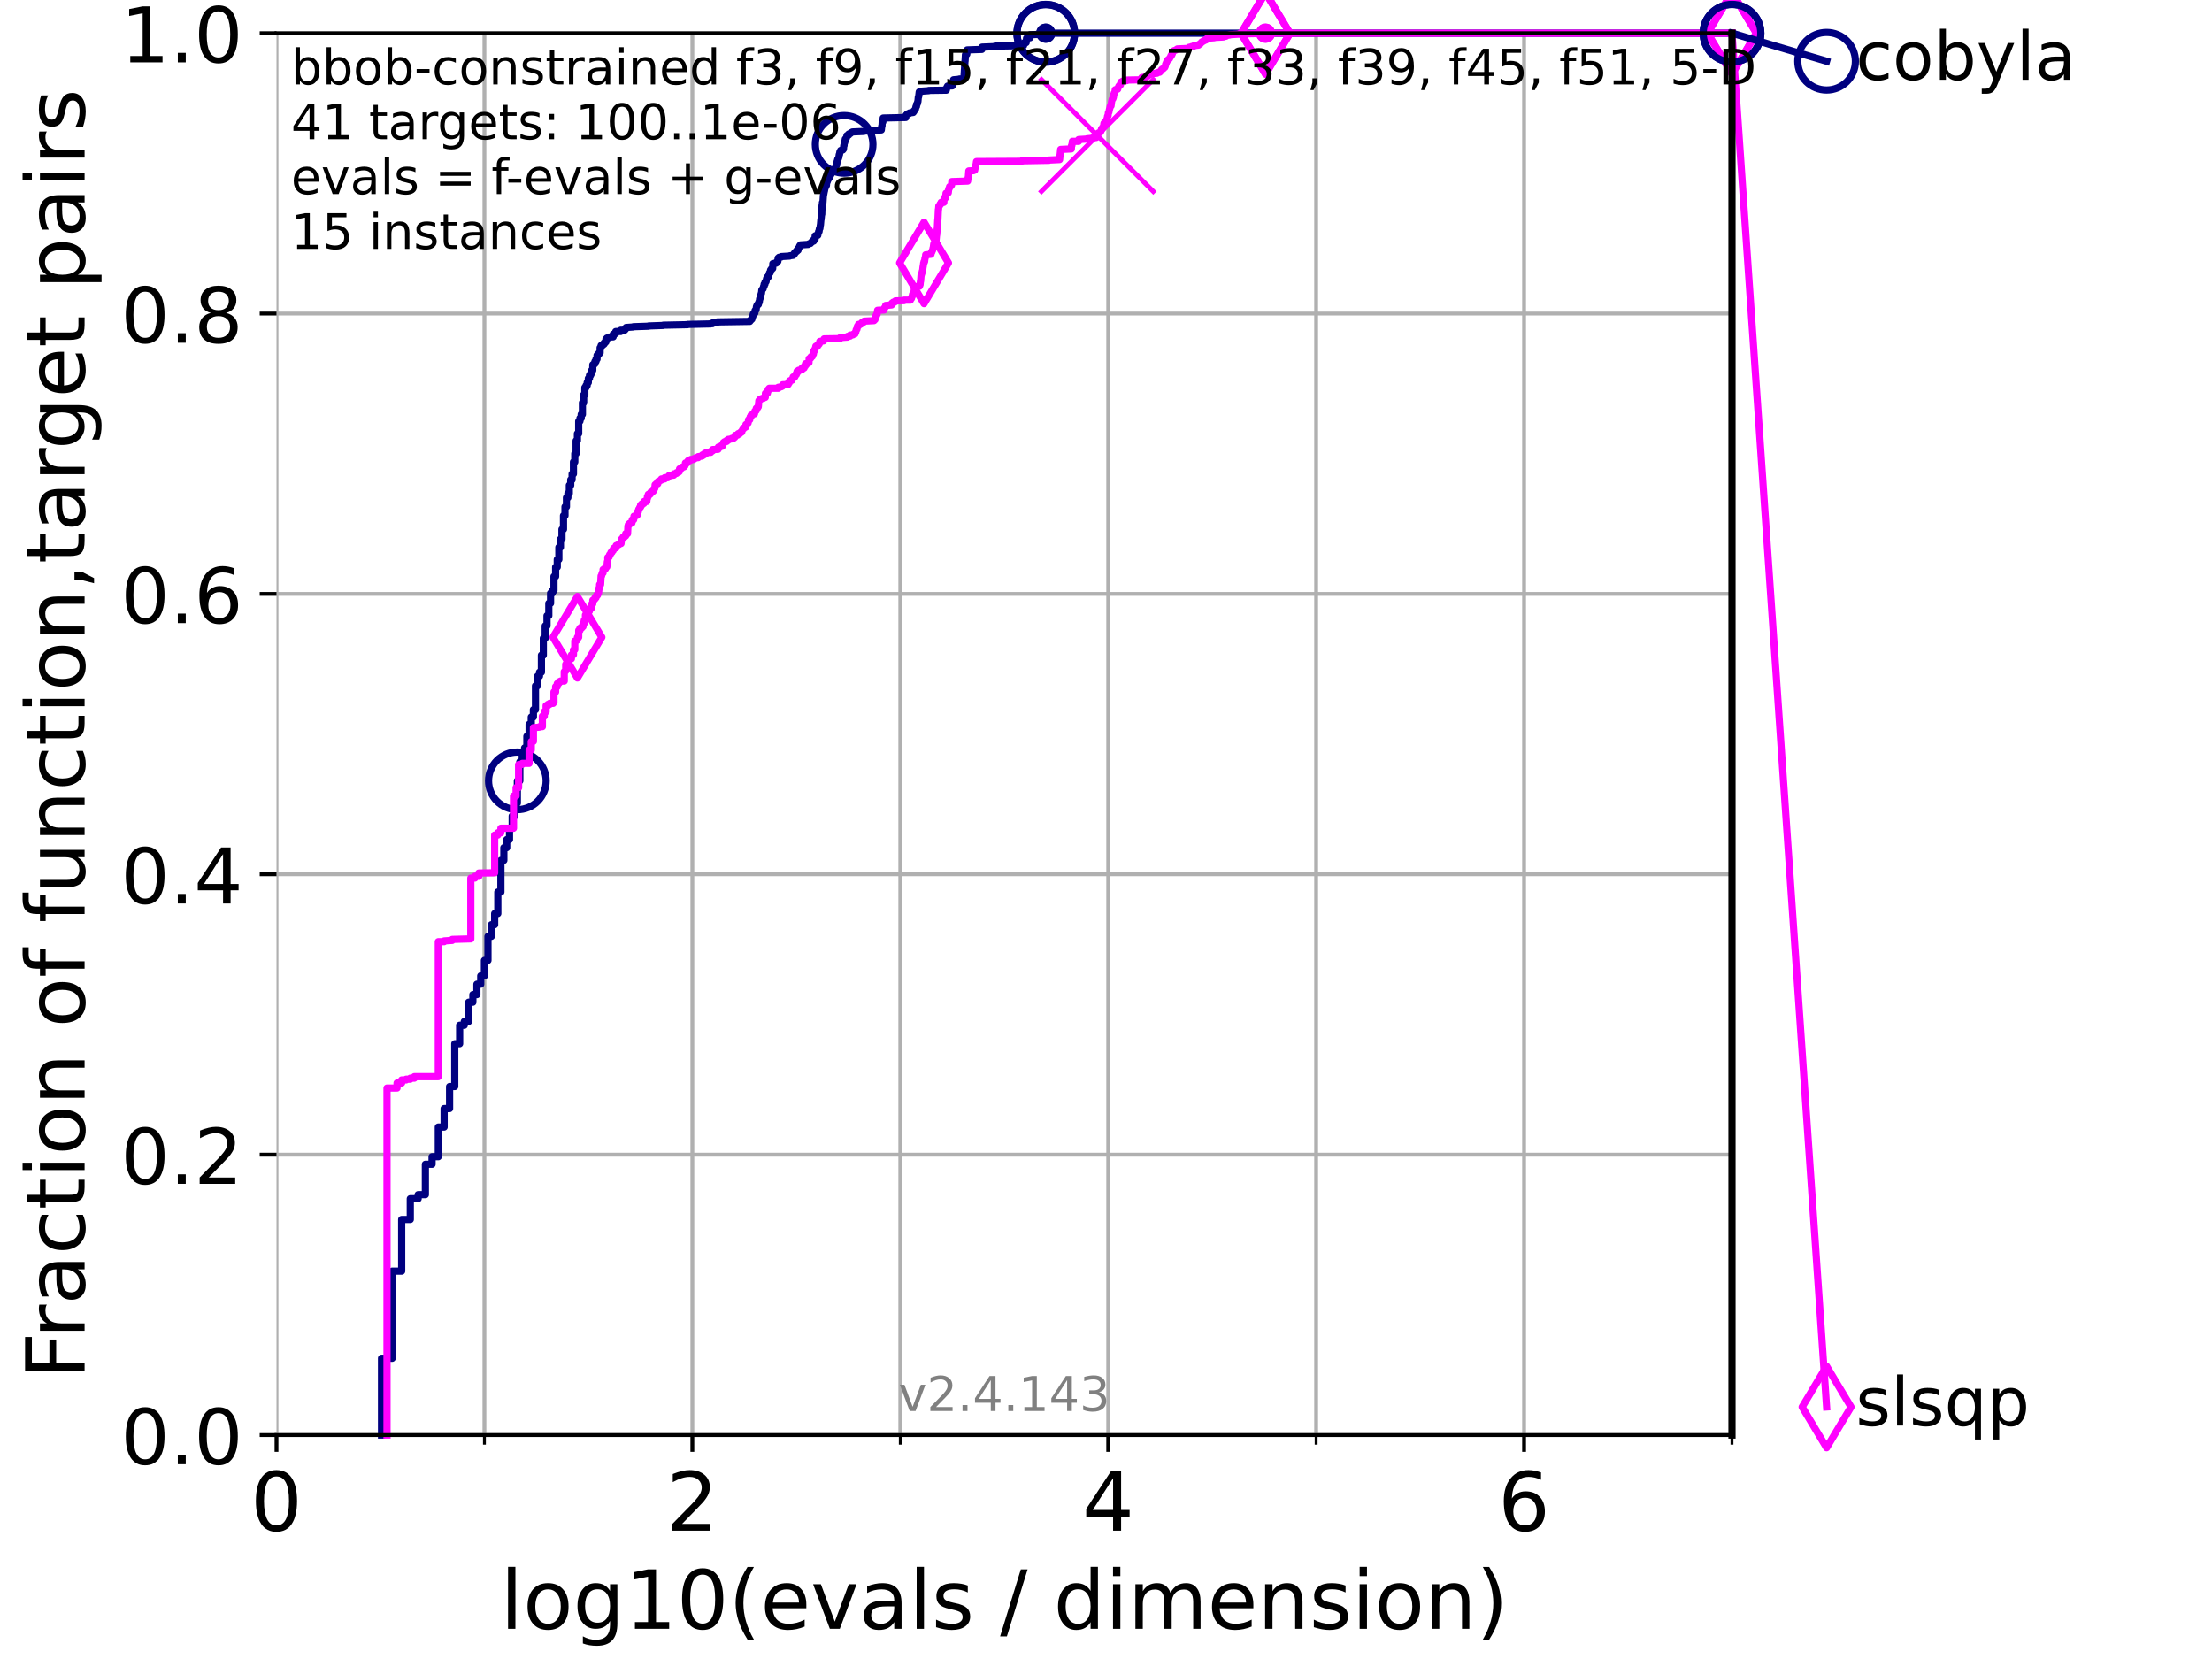 <?xml version="1.0" encoding="utf-8" standalone="no"?>
<!DOCTYPE svg PUBLIC "-//W3C//DTD SVG 1.1//EN"
  "http://www.w3.org/Graphics/SVG/1.1/DTD/svg11.dtd">
<!-- Created with matplotlib (https://matplotlib.org/) -->
<svg height="345.6pt" version="1.1" viewBox="0 0 460.8 345.6" width="460.8pt" xmlns="http://www.w3.org/2000/svg" xmlns:xlink="http://www.w3.org/1999/xlink">
 <defs>
  <style type="text/css">*{stroke-linecap:butt;stroke-linejoin:round;}</style>
 </defs>
 <g id="figure_1">
  <g id="patch_1">
   <path d="M 0 345.6 
L 460.8 345.6 
L 460.8 0 
L 0 0 
z
" style="fill:#ffffff;"/>
  </g>
  <g id="axes_1">
   <g id="patch_2">
    <path d="M 57.6 298.944 
L 360.806 298.944 
L 360.806 6.912 
L 57.6 6.912 
z
" style="fill:#ffffff;"/>
   </g>
   <g id="matplotlib.axis_1">
    <g id="xtick_1">
     <g id="line2d_1">
      <path clip-path="url(#pb840c760e7)" d="M 57.6 298.944 
L 57.6 6.912 
" style="fill:none;stroke:#b0b0b0;stroke-linecap:square;stroke-width:0.8;"/>
     </g>
     <g id="line2d_2">
      <defs>
       <path d="M 0 0 
L 0 3.5 
" id="m1f50662bca" style="stroke:#000000;stroke-width:0.8;"/>
      </defs>
      <g>
       <use style="stroke:#000000;stroke-width:0.8;" x="57.6" xlink:href="#m1f50662bca" y="298.944"/>
      </g>
     </g>
     <g id="text_1">
      <!-- 0 -->
      <g transform="translate(52.192 318.861)scale(0.17 -0.17)">
       <defs>
        <path d="M 31.781 66.406 
Q 24.172 66.406 20.328 58.906 
Q 16.5 51.422 16.5 36.375 
Q 16.5 21.391 20.328 13.891 
Q 24.172 6.391 31.781 6.391 
Q 39.453 6.391 43.281 13.891 
Q 47.125 21.391 47.125 36.375 
Q 47.125 51.422 43.281 58.906 
Q 39.453 66.406 31.781 66.406 
z
M 31.781 74.219 
Q 44.047 74.219 50.516 64.516 
Q 56.984 54.828 56.984 36.375 
Q 56.984 17.969 50.516 8.266 
Q 44.047 -1.422 31.781 -1.422 
Q 19.531 -1.422 13.062 8.266 
Q 6.594 17.969 6.594 36.375 
Q 6.594 54.828 13.062 64.516 
Q 19.531 74.219 31.781 74.219 
z
" id="DejaVuSans-48"/>
       </defs>
       <use xlink:href="#DejaVuSans-48"/>
      </g>
     </g>
    </g>
    <g id="xtick_2">
     <g id="line2d_3">
      <path clip-path="url(#pb840c760e7)" d="M 144.23 298.944 
L 144.23 6.912 
" style="fill:none;stroke:#b0b0b0;stroke-linecap:square;stroke-width:0.8;"/>
     </g>
     <g id="line2d_4">
      <g>
       <use style="stroke:#000000;stroke-width:0.8;" x="144.23" xlink:href="#m1f50662bca" y="298.944"/>
      </g>
     </g>
     <g id="text_2">
      <!-- 2 -->
      <g transform="translate(138.822 318.861)scale(0.17 -0.17)">
       <defs>
        <path d="M 19.188 8.297 
L 53.609 8.297 
L 53.609 0 
L 7.328 0 
L 7.328 8.297 
Q 12.938 14.109 22.625 23.891 
Q 32.328 33.688 34.812 36.531 
Q 39.547 41.844 41.422 45.531 
Q 43.312 49.219 43.312 52.781 
Q 43.312 58.594 39.234 62.25 
Q 35.156 65.922 28.609 65.922 
Q 23.969 65.922 18.812 64.312 
Q 13.672 62.703 7.812 59.422 
L 7.812 69.391 
Q 13.766 71.781 18.938 73 
Q 24.125 74.219 28.422 74.219 
Q 39.75 74.219 46.484 68.547 
Q 53.219 62.891 53.219 53.422 
Q 53.219 48.922 51.531 44.891 
Q 49.859 40.875 45.406 35.406 
Q 44.188 33.984 37.641 27.219 
Q 31.109 20.453 19.188 8.297 
z
" id="DejaVuSans-50"/>
       </defs>
       <use xlink:href="#DejaVuSans-50"/>
      </g>
     </g>
    </g>
    <g id="xtick_3">
     <g id="line2d_5">
      <path clip-path="url(#pb840c760e7)" d="M 230.861 298.944 
L 230.861 6.912 
" style="fill:none;stroke:#b0b0b0;stroke-linecap:square;stroke-width:0.8;"/>
     </g>
     <g id="line2d_6">
      <g>
       <use style="stroke:#000000;stroke-width:0.8;" x="230.861" xlink:href="#m1f50662bca" y="298.944"/>
      </g>
     </g>
     <g id="text_3">
      <!-- 4 -->
      <g transform="translate(225.453 318.861)scale(0.17 -0.17)">
       <defs>
        <path d="M 37.797 64.312 
L 12.891 25.391 
L 37.797 25.391 
z
M 35.203 72.906 
L 47.609 72.906 
L 47.609 25.391 
L 58.016 25.391 
L 58.016 17.188 
L 47.609 17.188 
L 47.609 0 
L 37.797 0 
L 37.797 17.188 
L 4.891 17.188 
L 4.891 26.703 
z
" id="DejaVuSans-52"/>
       </defs>
       <use xlink:href="#DejaVuSans-52"/>
      </g>
     </g>
    </g>
    <g id="xtick_4">
     <g id="line2d_7">
      <path clip-path="url(#pb840c760e7)" d="M 317.491 298.944 
L 317.491 6.912 
" style="fill:none;stroke:#b0b0b0;stroke-linecap:square;stroke-width:0.8;"/>
     </g>
     <g id="line2d_8">
      <g>
       <use style="stroke:#000000;stroke-width:0.8;" x="317.491" xlink:href="#m1f50662bca" y="298.944"/>
      </g>
     </g>
     <g id="text_4">
      <!-- 6 -->
      <g transform="translate(312.083 318.861)scale(0.17 -0.17)">
       <defs>
        <path d="M 33.016 40.375 
Q 26.375 40.375 22.484 35.828 
Q 18.609 31.297 18.609 23.391 
Q 18.609 15.531 22.484 10.953 
Q 26.375 6.391 33.016 6.391 
Q 39.656 6.391 43.531 10.953 
Q 47.406 15.531 47.406 23.391 
Q 47.406 31.297 43.531 35.828 
Q 39.656 40.375 33.016 40.375 
z
M 52.594 71.297 
L 52.594 62.312 
Q 48.875 64.062 45.094 64.984 
Q 41.312 65.922 37.594 65.922 
Q 27.828 65.922 22.672 59.328 
Q 17.531 52.734 16.797 39.406 
Q 19.672 43.656 24.016 45.922 
Q 28.375 48.188 33.594 48.188 
Q 44.578 48.188 50.953 41.516 
Q 57.328 34.859 57.328 23.391 
Q 57.328 12.156 50.688 5.359 
Q 44.047 -1.422 33.016 -1.422 
Q 20.359 -1.422 13.672 8.266 
Q 6.984 17.969 6.984 36.375 
Q 6.984 53.656 15.188 63.938 
Q 23.391 74.219 37.203 74.219 
Q 40.922 74.219 44.703 73.484 
Q 48.484 72.75 52.594 71.297 
z
" id="DejaVuSans-54"/>
       </defs>
       <use xlink:href="#DejaVuSans-54"/>
      </g>
     </g>
    </g>
    <g id="xtick_5">
     <g id="line2d_9">
      <path clip-path="url(#pb840c760e7)" d="M 100.915 298.944 
L 100.915 6.912 
" style="fill:none;stroke:#b0b0b0;stroke-linecap:square;stroke-width:0.8;"/>
     </g>
     <g id="line2d_10">
      <defs>
       <path d="M 0 0 
L 0 2 
" id="m90defb0b68" style="stroke:#000000;stroke-width:0.6;"/>
      </defs>
      <g>
       <use style="stroke:#000000;stroke-width:0.6;" x="100.915" xlink:href="#m90defb0b68" y="298.944"/>
      </g>
     </g>
    </g>
    <g id="xtick_6">
     <g id="line2d_11">
      <path clip-path="url(#pb840c760e7)" d="M 187.546 298.944 
L 187.546 6.912 
" style="fill:none;stroke:#b0b0b0;stroke-linecap:square;stroke-width:0.8;"/>
     </g>
     <g id="line2d_12">
      <g>
       <use style="stroke:#000000;stroke-width:0.6;" x="187.546" xlink:href="#m90defb0b68" y="298.944"/>
      </g>
     </g>
    </g>
    <g id="xtick_7">
     <g id="line2d_13">
      <path clip-path="url(#pb840c760e7)" d="M 274.176 298.944 
L 274.176 6.912 
" style="fill:none;stroke:#b0b0b0;stroke-linecap:square;stroke-width:0.8;"/>
     </g>
     <g id="line2d_14">
      <g>
       <use style="stroke:#000000;stroke-width:0.6;" x="274.176" xlink:href="#m90defb0b68" y="298.944"/>
      </g>
     </g>
    </g>
    <g id="xtick_8">
     <g id="line2d_15">
      <path clip-path="url(#pb840c760e7)" d="M 360.806 298.944 
L 360.806 6.912 
" style="fill:none;stroke:#b0b0b0;stroke-linecap:square;stroke-width:0.8;"/>
     </g>
     <g id="line2d_16">
      <g>
       <use style="stroke:#000000;stroke-width:0.6;" x="360.806" xlink:href="#m90defb0b68" y="298.944"/>
      </g>
     </g>
    </g>
    <g id="text_5">
     <!-- log10(evals / dimension) -->
     <g transform="translate(104.239 339.314)scale(0.17 -0.17)">
      <defs>
       <path d="M 9.422 75.984 
L 18.406 75.984 
L 18.406 0 
L 9.422 0 
z
" id="DejaVuSans-108"/>
       <path d="M 30.609 48.391 
Q 23.391 48.391 19.188 42.75 
Q 14.984 37.109 14.984 27.297 
Q 14.984 17.484 19.156 11.844 
Q 23.344 6.203 30.609 6.203 
Q 37.797 6.203 41.984 11.859 
Q 46.188 17.531 46.188 27.297 
Q 46.188 37.016 41.984 42.703 
Q 37.797 48.391 30.609 48.391 
z
M 30.609 56 
Q 42.328 56 49.016 48.375 
Q 55.719 40.766 55.719 27.297 
Q 55.719 13.875 49.016 6.219 
Q 42.328 -1.422 30.609 -1.422 
Q 18.844 -1.422 12.172 6.219 
Q 5.516 13.875 5.516 27.297 
Q 5.516 40.766 12.172 48.375 
Q 18.844 56 30.609 56 
z
" id="DejaVuSans-111"/>
       <path d="M 45.406 27.984 
Q 45.406 37.75 41.375 43.109 
Q 37.359 48.484 30.078 48.484 
Q 22.859 48.484 18.828 43.109 
Q 14.797 37.75 14.797 27.984 
Q 14.797 18.266 18.828 12.891 
Q 22.859 7.516 30.078 7.516 
Q 37.359 7.516 41.375 12.891 
Q 45.406 18.266 45.406 27.984 
z
M 54.391 6.781 
Q 54.391 -7.172 48.188 -13.984 
Q 42 -20.797 29.203 -20.797 
Q 24.469 -20.797 20.266 -20.094 
Q 16.062 -19.391 12.109 -17.922 
L 12.109 -9.188 
Q 16.062 -11.328 19.922 -12.344 
Q 23.781 -13.375 27.781 -13.375 
Q 36.625 -13.375 41.016 -8.766 
Q 45.406 -4.156 45.406 5.172 
L 45.406 9.625 
Q 42.625 4.781 38.281 2.391 
Q 33.938 0 27.875 0 
Q 17.828 0 11.672 7.656 
Q 5.516 15.328 5.516 27.984 
Q 5.516 40.672 11.672 48.328 
Q 17.828 56 27.875 56 
Q 33.938 56 38.281 53.609 
Q 42.625 51.219 45.406 46.391 
L 45.406 54.688 
L 54.391 54.688 
z
" id="DejaVuSans-103"/>
       <path d="M 12.406 8.297 
L 28.516 8.297 
L 28.516 63.922 
L 10.984 60.406 
L 10.984 69.391 
L 28.422 72.906 
L 38.281 72.906 
L 38.281 8.297 
L 54.391 8.297 
L 54.391 0 
L 12.406 0 
z
" id="DejaVuSans-49"/>
       <path d="M 31 75.875 
Q 24.469 64.656 21.281 53.656 
Q 18.109 42.672 18.109 31.391 
Q 18.109 20.125 21.312 9.062 
Q 24.516 -2 31 -13.188 
L 23.188 -13.188 
Q 15.875 -1.703 12.234 9.375 
Q 8.594 20.453 8.594 31.391 
Q 8.594 42.281 12.203 53.312 
Q 15.828 64.359 23.188 75.875 
z
" id="DejaVuSans-40"/>
       <path d="M 56.203 29.594 
L 56.203 25.203 
L 14.891 25.203 
Q 15.484 15.922 20.484 11.062 
Q 25.484 6.203 34.422 6.203 
Q 39.594 6.203 44.453 7.469 
Q 49.312 8.734 54.109 11.281 
L 54.109 2.781 
Q 49.266 0.734 44.188 -0.344 
Q 39.109 -1.422 33.891 -1.422 
Q 20.797 -1.422 13.156 6.188 
Q 5.516 13.812 5.516 26.812 
Q 5.516 40.234 12.766 48.109 
Q 20.016 56 32.328 56 
Q 43.359 56 49.781 48.891 
Q 56.203 41.797 56.203 29.594 
z
M 47.219 32.234 
Q 47.125 39.594 43.094 43.984 
Q 39.062 48.391 32.422 48.391 
Q 24.906 48.391 20.391 44.141 
Q 15.875 39.891 15.188 32.172 
z
" id="DejaVuSans-101"/>
       <path d="M 2.984 54.688 
L 12.5 54.688 
L 29.594 8.797 
L 46.688 54.688 
L 56.203 54.688 
L 35.688 0 
L 23.484 0 
z
" id="DejaVuSans-118"/>
       <path d="M 34.281 27.484 
Q 23.391 27.484 19.188 25 
Q 14.984 22.516 14.984 16.5 
Q 14.984 11.719 18.141 8.906 
Q 21.297 6.109 26.703 6.109 
Q 34.188 6.109 38.703 11.406 
Q 43.219 16.703 43.219 25.484 
L 43.219 27.484 
z
M 52.203 31.203 
L 52.203 0 
L 43.219 0 
L 43.219 8.297 
Q 40.141 3.328 35.547 0.953 
Q 30.953 -1.422 24.312 -1.422 
Q 15.922 -1.422 10.953 3.297 
Q 6 8.016 6 15.922 
Q 6 25.141 12.172 29.828 
Q 18.359 34.516 30.609 34.516 
L 43.219 34.516 
L 43.219 35.406 
Q 43.219 41.609 39.141 45 
Q 35.062 48.391 27.688 48.391 
Q 23 48.391 18.547 47.266 
Q 14.109 46.141 10.016 43.891 
L 10.016 52.203 
Q 14.938 54.109 19.578 55.047 
Q 24.219 56 28.609 56 
Q 40.484 56 46.344 49.844 
Q 52.203 43.703 52.203 31.203 
z
" id="DejaVuSans-97"/>
       <path d="M 44.281 53.078 
L 44.281 44.578 
Q 40.484 46.531 36.375 47.5 
Q 32.281 48.484 27.875 48.484 
Q 21.188 48.484 17.844 46.438 
Q 14.5 44.391 14.5 40.281 
Q 14.5 37.156 16.891 35.375 
Q 19.281 33.594 26.516 31.984 
L 29.594 31.297 
Q 39.156 29.25 43.188 25.516 
Q 47.219 21.781 47.219 15.094 
Q 47.219 7.469 41.188 3.016 
Q 35.156 -1.422 24.609 -1.422 
Q 20.219 -1.422 15.453 -0.562 
Q 10.688 0.297 5.422 2 
L 5.422 11.281 
Q 10.406 8.688 15.234 7.391 
Q 20.062 6.109 24.812 6.109 
Q 31.156 6.109 34.562 8.281 
Q 37.984 10.453 37.984 14.406 
Q 37.984 18.062 35.516 20.016 
Q 33.062 21.969 24.703 23.781 
L 21.578 24.516 
Q 13.234 26.266 9.516 29.906 
Q 5.812 33.547 5.812 39.891 
Q 5.812 47.609 11.281 51.797 
Q 16.75 56 26.812 56 
Q 31.781 56 36.172 55.266 
Q 40.578 54.547 44.281 53.078 
z
" id="DejaVuSans-115"/>
       <path id="DejaVuSans-32"/>
       <path d="M 25.391 72.906 
L 33.688 72.906 
L 8.297 -9.281 
L 0 -9.281 
z
" id="DejaVuSans-47"/>
       <path d="M 45.406 46.391 
L 45.406 75.984 
L 54.391 75.984 
L 54.391 0 
L 45.406 0 
L 45.406 8.203 
Q 42.578 3.328 38.25 0.953 
Q 33.938 -1.422 27.875 -1.422 
Q 17.969 -1.422 11.734 6.484 
Q 5.516 14.406 5.516 27.297 
Q 5.516 40.188 11.734 48.094 
Q 17.969 56 27.875 56 
Q 33.938 56 38.25 53.625 
Q 42.578 51.266 45.406 46.391 
z
M 14.797 27.297 
Q 14.797 17.391 18.875 11.75 
Q 22.953 6.109 30.078 6.109 
Q 37.203 6.109 41.297 11.75 
Q 45.406 17.391 45.406 27.297 
Q 45.406 37.203 41.297 42.844 
Q 37.203 48.484 30.078 48.484 
Q 22.953 48.484 18.875 42.844 
Q 14.797 37.203 14.797 27.297 
z
" id="DejaVuSans-100"/>
       <path d="M 9.422 54.688 
L 18.406 54.688 
L 18.406 0 
L 9.422 0 
z
M 9.422 75.984 
L 18.406 75.984 
L 18.406 64.594 
L 9.422 64.594 
z
" id="DejaVuSans-105"/>
       <path d="M 52 44.188 
Q 55.375 50.25 60.062 53.125 
Q 64.75 56 71.094 56 
Q 79.641 56 84.281 50.016 
Q 88.922 44.047 88.922 33.016 
L 88.922 0 
L 79.891 0 
L 79.891 32.719 
Q 79.891 40.578 77.094 44.375 
Q 74.312 48.188 68.609 48.188 
Q 61.625 48.188 57.562 43.547 
Q 53.516 38.922 53.516 30.906 
L 53.516 0 
L 44.484 0 
L 44.484 32.719 
Q 44.484 40.625 41.703 44.406 
Q 38.922 48.188 33.109 48.188 
Q 26.219 48.188 22.156 43.531 
Q 18.109 38.875 18.109 30.906 
L 18.109 0 
L 9.078 0 
L 9.078 54.688 
L 18.109 54.688 
L 18.109 46.188 
Q 21.188 51.219 25.484 53.609 
Q 29.781 56 35.688 56 
Q 41.656 56 45.828 52.969 
Q 50 49.953 52 44.188 
z
" id="DejaVuSans-109"/>
       <path d="M 54.891 33.016 
L 54.891 0 
L 45.906 0 
L 45.906 32.719 
Q 45.906 40.484 42.875 44.328 
Q 39.844 48.188 33.797 48.188 
Q 26.516 48.188 22.312 43.547 
Q 18.109 38.922 18.109 30.906 
L 18.109 0 
L 9.078 0 
L 9.078 54.688 
L 18.109 54.688 
L 18.109 46.188 
Q 21.344 51.125 25.703 53.562 
Q 30.078 56 35.797 56 
Q 45.219 56 50.047 50.172 
Q 54.891 44.344 54.891 33.016 
z
" id="DejaVuSans-110"/>
       <path d="M 8.016 75.875 
L 15.828 75.875 
Q 23.141 64.359 26.781 53.312 
Q 30.422 42.281 30.422 31.391 
Q 30.422 20.453 26.781 9.375 
Q 23.141 -1.703 15.828 -13.188 
L 8.016 -13.188 
Q 14.5 -2 17.703 9.062 
Q 20.906 20.125 20.906 31.391 
Q 20.906 42.672 17.703 53.656 
Q 14.5 64.656 8.016 75.875 
z
" id="DejaVuSans-41"/>
      </defs>
      <use xlink:href="#DejaVuSans-108"/>
      <use x="27.783" xlink:href="#DejaVuSans-111"/>
      <use x="88.965" xlink:href="#DejaVuSans-103"/>
      <use x="152.441" xlink:href="#DejaVuSans-49"/>
      <use x="216.064" xlink:href="#DejaVuSans-48"/>
      <use x="279.688" xlink:href="#DejaVuSans-40"/>
      <use x="318.701" xlink:href="#DejaVuSans-101"/>
      <use x="380.225" xlink:href="#DejaVuSans-118"/>
      <use x="439.404" xlink:href="#DejaVuSans-97"/>
      <use x="500.684" xlink:href="#DejaVuSans-108"/>
      <use x="528.467" xlink:href="#DejaVuSans-115"/>
      <use x="580.566" xlink:href="#DejaVuSans-32"/>
      <use x="612.354" xlink:href="#DejaVuSans-47"/>
      <use x="646.045" xlink:href="#DejaVuSans-32"/>
      <use x="677.832" xlink:href="#DejaVuSans-100"/>
      <use x="741.309" xlink:href="#DejaVuSans-105"/>
      <use x="769.092" xlink:href="#DejaVuSans-109"/>
      <use x="866.504" xlink:href="#DejaVuSans-101"/>
      <use x="928.027" xlink:href="#DejaVuSans-110"/>
      <use x="991.406" xlink:href="#DejaVuSans-115"/>
      <use x="1043.506" xlink:href="#DejaVuSans-105"/>
      <use x="1071.289" xlink:href="#DejaVuSans-111"/>
      <use x="1132.471" xlink:href="#DejaVuSans-110"/>
      <use x="1195.85" xlink:href="#DejaVuSans-41"/>
     </g>
    </g>
   </g>
   <g id="matplotlib.axis_2">
    <g id="ytick_1">
     <g id="line2d_17">
      <path clip-path="url(#pb840c760e7)" d="M 57.6 298.944 
L 360.806 298.944 
" style="fill:none;stroke:#b0b0b0;stroke-linecap:square;stroke-width:0.8;"/>
     </g>
     <g id="line2d_18">
      <defs>
       <path d="M 0 0 
L -3.5 0 
" id="m017bdbfc3a" style="stroke:#000000;stroke-width:0.8;"/>
      </defs>
      <g>
       <use style="stroke:#000000;stroke-width:0.8;" x="57.6" xlink:href="#m017bdbfc3a" y="298.944"/>
      </g>
     </g>
     <g id="text_6">
      <!-- 0.0 -->
      <g transform="translate(25.155 305.023)scale(0.16 -0.16)">
       <defs>
        <path d="M 10.688 12.406 
L 21 12.406 
L 21 0 
L 10.688 0 
z
" id="DejaVuSans-46"/>
       </defs>
       <use xlink:href="#DejaVuSans-48"/>
       <use x="63.623" xlink:href="#DejaVuSans-46"/>
       <use x="95.41" xlink:href="#DejaVuSans-48"/>
      </g>
     </g>
    </g>
    <g id="ytick_2">
     <g id="line2d_19">
      <path clip-path="url(#pb840c760e7)" d="M 57.6 240.538 
L 360.806 240.538 
" style="fill:none;stroke:#b0b0b0;stroke-linecap:square;stroke-width:0.8;"/>
     </g>
     <g id="line2d_20">
      <g>
       <use style="stroke:#000000;stroke-width:0.8;" x="57.6" xlink:href="#m017bdbfc3a" y="240.538"/>
      </g>
     </g>
     <g id="text_7">
      <!-- 0.2 -->
      <g transform="translate(25.155 246.616)scale(0.16 -0.16)">
       <use xlink:href="#DejaVuSans-48"/>
       <use x="63.623" xlink:href="#DejaVuSans-46"/>
       <use x="95.41" xlink:href="#DejaVuSans-50"/>
      </g>
     </g>
    </g>
    <g id="ytick_3">
     <g id="line2d_21">
      <path clip-path="url(#pb840c760e7)" d="M 57.6 182.131 
L 360.806 182.131 
" style="fill:none;stroke:#b0b0b0;stroke-linecap:square;stroke-width:0.8;"/>
     </g>
     <g id="line2d_22">
      <g>
       <use style="stroke:#000000;stroke-width:0.8;" x="57.6" xlink:href="#m017bdbfc3a" y="182.131"/>
      </g>
     </g>
     <g id="text_8">
      <!-- 0.4 -->
      <g transform="translate(25.155 188.21)scale(0.16 -0.16)">
       <use xlink:href="#DejaVuSans-48"/>
       <use x="63.623" xlink:href="#DejaVuSans-46"/>
       <use x="95.41" xlink:href="#DejaVuSans-52"/>
      </g>
     </g>
    </g>
    <g id="ytick_4">
     <g id="line2d_23">
      <path clip-path="url(#pb840c760e7)" d="M 57.6 123.725 
L 360.806 123.725 
" style="fill:none;stroke:#b0b0b0;stroke-linecap:square;stroke-width:0.8;"/>
     </g>
     <g id="line2d_24">
      <g>
       <use style="stroke:#000000;stroke-width:0.8;" x="57.6" xlink:href="#m017bdbfc3a" y="123.725"/>
      </g>
     </g>
     <g id="text_9">
      <!-- 0.6 -->
      <g transform="translate(25.155 129.804)scale(0.16 -0.16)">
       <use xlink:href="#DejaVuSans-48"/>
       <use x="63.623" xlink:href="#DejaVuSans-46"/>
       <use x="95.41" xlink:href="#DejaVuSans-54"/>
      </g>
     </g>
    </g>
    <g id="ytick_5">
     <g id="line2d_25">
      <path clip-path="url(#pb840c760e7)" d="M 57.6 65.318 
L 360.806 65.318 
" style="fill:none;stroke:#b0b0b0;stroke-linecap:square;stroke-width:0.8;"/>
     </g>
     <g id="line2d_26">
      <g>
       <use style="stroke:#000000;stroke-width:0.8;" x="57.6" xlink:href="#m017bdbfc3a" y="65.318"/>
      </g>
     </g>
     <g id="text_10">
      <!-- 0.8 -->
      <g transform="translate(25.155 71.397)scale(0.16 -0.16)">
       <defs>
        <path d="M 31.781 34.625 
Q 24.75 34.625 20.719 30.859 
Q 16.703 27.094 16.703 20.516 
Q 16.703 13.922 20.719 10.156 
Q 24.75 6.391 31.781 6.391 
Q 38.812 6.391 42.859 10.172 
Q 46.922 13.969 46.922 20.516 
Q 46.922 27.094 42.891 30.859 
Q 38.875 34.625 31.781 34.625 
z
M 21.922 38.812 
Q 15.578 40.375 12.031 44.719 
Q 8.5 49.078 8.5 55.328 
Q 8.5 64.062 14.719 69.141 
Q 20.953 74.219 31.781 74.219 
Q 42.672 74.219 48.875 69.141 
Q 55.078 64.062 55.078 55.328 
Q 55.078 49.078 51.531 44.719 
Q 48 40.375 41.703 38.812 
Q 48.828 37.156 52.797 32.312 
Q 56.781 27.484 56.781 20.516 
Q 56.781 9.906 50.312 4.234 
Q 43.844 -1.422 31.781 -1.422 
Q 19.734 -1.422 13.25 4.234 
Q 6.781 9.906 6.781 20.516 
Q 6.781 27.484 10.781 32.312 
Q 14.797 37.156 21.922 38.812 
z
M 18.312 54.391 
Q 18.312 48.734 21.844 45.562 
Q 25.391 42.391 31.781 42.391 
Q 38.141 42.391 41.719 45.562 
Q 45.312 48.734 45.312 54.391 
Q 45.312 60.062 41.719 63.234 
Q 38.141 66.406 31.781 66.406 
Q 25.391 66.406 21.844 63.234 
Q 18.312 60.062 18.312 54.391 
z
" id="DejaVuSans-56"/>
       </defs>
       <use xlink:href="#DejaVuSans-48"/>
       <use x="63.623" xlink:href="#DejaVuSans-46"/>
       <use x="95.41" xlink:href="#DejaVuSans-56"/>
      </g>
     </g>
    </g>
    <g id="ytick_6">
     <g id="line2d_27">
      <path clip-path="url(#pb840c760e7)" d="M 57.6 6.912 
L 360.806 6.912 
" style="fill:none;stroke:#b0b0b0;stroke-linecap:square;stroke-width:0.8;"/>
     </g>
     <g id="line2d_28">
      <g>
       <use style="stroke:#000000;stroke-width:0.8;" x="57.6" xlink:href="#m017bdbfc3a" y="6.912"/>
      </g>
     </g>
     <g id="text_11">
      <!-- 1.0 -->
      <g transform="translate(25.155 12.991)scale(0.16 -0.16)">
       <use xlink:href="#DejaVuSans-49"/>
       <use x="63.623" xlink:href="#DejaVuSans-46"/>
       <use x="95.41" xlink:href="#DejaVuSans-48"/>
      </g>
     </g>
    </g>
    <g id="text_12">
     <!-- Fraction of function,target pairs -->
     <g transform="translate(17.62 287.313)rotate(-90)scale(0.17 -0.17)">
      <defs>
       <path d="M 9.812 72.906 
L 51.703 72.906 
L 51.703 64.594 
L 19.672 64.594 
L 19.672 43.109 
L 48.578 43.109 
L 48.578 34.812 
L 19.672 34.812 
L 19.672 0 
L 9.812 0 
z
" id="DejaVuSans-70"/>
       <path d="M 41.109 46.297 
Q 39.594 47.172 37.812 47.578 
Q 36.031 48 33.891 48 
Q 26.266 48 22.188 43.047 
Q 18.109 38.094 18.109 28.812 
L 18.109 0 
L 9.078 0 
L 9.078 54.688 
L 18.109 54.688 
L 18.109 46.188 
Q 20.953 51.172 25.484 53.578 
Q 30.031 56 36.531 56 
Q 37.453 56 38.578 55.875 
Q 39.703 55.766 41.062 55.516 
z
" id="DejaVuSans-114"/>
       <path d="M 48.781 52.594 
L 48.781 44.188 
Q 44.969 46.297 41.141 47.344 
Q 37.312 48.391 33.406 48.391 
Q 24.656 48.391 19.812 42.844 
Q 14.984 37.312 14.984 27.297 
Q 14.984 17.281 19.812 11.734 
Q 24.656 6.203 33.406 6.203 
Q 37.312 6.203 41.141 7.25 
Q 44.969 8.297 48.781 10.406 
L 48.781 2.094 
Q 45.016 0.344 40.984 -0.531 
Q 36.969 -1.422 32.422 -1.422 
Q 20.062 -1.422 12.781 6.344 
Q 5.516 14.109 5.516 27.297 
Q 5.516 40.672 12.859 48.328 
Q 20.219 56 33.016 56 
Q 37.156 56 41.109 55.141 
Q 45.062 54.297 48.781 52.594 
z
" id="DejaVuSans-99"/>
       <path d="M 18.312 70.219 
L 18.312 54.688 
L 36.812 54.688 
L 36.812 47.703 
L 18.312 47.703 
L 18.312 18.016 
Q 18.312 11.328 20.141 9.422 
Q 21.969 7.516 27.594 7.516 
L 36.812 7.516 
L 36.812 0 
L 27.594 0 
Q 17.188 0 13.234 3.875 
Q 9.281 7.766 9.281 18.016 
L 9.281 47.703 
L 2.688 47.703 
L 2.688 54.688 
L 9.281 54.688 
L 9.281 70.219 
z
" id="DejaVuSans-116"/>
       <path d="M 37.109 75.984 
L 37.109 68.5 
L 28.516 68.5 
Q 23.688 68.5 21.797 66.547 
Q 19.922 64.594 19.922 59.516 
L 19.922 54.688 
L 34.719 54.688 
L 34.719 47.703 
L 19.922 47.703 
L 19.922 0 
L 10.891 0 
L 10.891 47.703 
L 2.297 47.703 
L 2.297 54.688 
L 10.891 54.688 
L 10.891 58.5 
Q 10.891 67.625 15.141 71.797 
Q 19.391 75.984 28.609 75.984 
z
" id="DejaVuSans-102"/>
       <path d="M 8.5 21.578 
L 8.5 54.688 
L 17.484 54.688 
L 17.484 21.922 
Q 17.484 14.156 20.5 10.266 
Q 23.531 6.391 29.594 6.391 
Q 36.859 6.391 41.078 11.031 
Q 45.312 15.672 45.312 23.688 
L 45.312 54.688 
L 54.297 54.688 
L 54.297 0 
L 45.312 0 
L 45.312 8.406 
Q 42.047 3.422 37.719 1 
Q 33.406 -1.422 27.688 -1.422 
Q 18.266 -1.422 13.375 4.438 
Q 8.5 10.297 8.5 21.578 
z
M 31.109 56 
z
" id="DejaVuSans-117"/>
       <path d="M 11.719 12.406 
L 22.016 12.406 
L 22.016 4 
L 14.016 -11.625 
L 7.719 -11.625 
L 11.719 4 
z
" id="DejaVuSans-44"/>
       <path d="M 18.109 8.203 
L 18.109 -20.797 
L 9.078 -20.797 
L 9.078 54.688 
L 18.109 54.688 
L 18.109 46.391 
Q 20.953 51.266 25.266 53.625 
Q 29.594 56 35.594 56 
Q 45.562 56 51.781 48.094 
Q 58.016 40.188 58.016 27.297 
Q 58.016 14.406 51.781 6.484 
Q 45.562 -1.422 35.594 -1.422 
Q 29.594 -1.422 25.266 0.953 
Q 20.953 3.328 18.109 8.203 
z
M 48.688 27.297 
Q 48.688 37.203 44.609 42.844 
Q 40.531 48.484 33.406 48.484 
Q 26.266 48.484 22.188 42.844 
Q 18.109 37.203 18.109 27.297 
Q 18.109 17.391 22.188 11.75 
Q 26.266 6.109 33.406 6.109 
Q 40.531 6.109 44.609 11.75 
Q 48.688 17.391 48.688 27.297 
z
" id="DejaVuSans-112"/>
      </defs>
      <use xlink:href="#DejaVuSans-70"/>
      <use x="50.27" xlink:href="#DejaVuSans-114"/>
      <use x="91.383" xlink:href="#DejaVuSans-97"/>
      <use x="152.662" xlink:href="#DejaVuSans-99"/>
      <use x="207.643" xlink:href="#DejaVuSans-116"/>
      <use x="246.852" xlink:href="#DejaVuSans-105"/>
      <use x="274.635" xlink:href="#DejaVuSans-111"/>
      <use x="335.816" xlink:href="#DejaVuSans-110"/>
      <use x="399.195" xlink:href="#DejaVuSans-32"/>
      <use x="430.982" xlink:href="#DejaVuSans-111"/>
      <use x="492.164" xlink:href="#DejaVuSans-102"/>
      <use x="527.369" xlink:href="#DejaVuSans-32"/>
      <use x="559.156" xlink:href="#DejaVuSans-102"/>
      <use x="594.361" xlink:href="#DejaVuSans-117"/>
      <use x="657.74" xlink:href="#DejaVuSans-110"/>
      <use x="721.119" xlink:href="#DejaVuSans-99"/>
      <use x="776.1" xlink:href="#DejaVuSans-116"/>
      <use x="815.309" xlink:href="#DejaVuSans-105"/>
      <use x="843.092" xlink:href="#DejaVuSans-111"/>
      <use x="904.273" xlink:href="#DejaVuSans-110"/>
      <use x="967.652" xlink:href="#DejaVuSans-44"/>
      <use x="999.439" xlink:href="#DejaVuSans-116"/>
      <use x="1038.648" xlink:href="#DejaVuSans-97"/>
      <use x="1099.928" xlink:href="#DejaVuSans-114"/>
      <use x="1139.291" xlink:href="#DejaVuSans-103"/>
      <use x="1202.768" xlink:href="#DejaVuSans-101"/>
      <use x="1264.291" xlink:href="#DejaVuSans-116"/>
      <use x="1303.5" xlink:href="#DejaVuSans-32"/>
      <use x="1335.287" xlink:href="#DejaVuSans-112"/>
      <use x="1398.764" xlink:href="#DejaVuSans-97"/>
      <use x="1460.043" xlink:href="#DejaVuSans-105"/>
      <use x="1487.826" xlink:href="#DejaVuSans-114"/>
      <use x="1528.939" xlink:href="#DejaVuSans-115"/>
     </g>
    </g>
   </g>
   <g id="line2d_29">
    <defs>
     <path d="M 0 1.5 
C 0.398 1.5 0.779 1.342 1.061 1.061 
C 1.342 0.779 1.5 0.398 1.5 0 
C 1.5 -0.398 1.342 -0.779 1.061 -1.061 
C 0.779 -1.342 0.398 -1.5 0 -1.5 
C -0.398 -1.5 -0.779 -1.342 -1.061 -1.061 
C -1.342 -0.779 -1.5 -0.398 -1.5 0 
C -1.5 0.398 -1.342 0.779 -1.061 1.061 
C -0.779 1.342 -0.398 1.5 0 1.5 
z
" id="mcee604383b" style="stroke:#000080;"/>
    </defs>
    <g>
     <use style="fill:#000080;stroke:#000080;" x="217.853" xlink:href="#mcee604383b" y="6.912"/>
     <use style="fill:#000080;stroke:#000080;" x="217.853" xlink:href="#mcee604383b" y="6.912"/>
    </g>
   </g>
   <g id="line2d_30">
    <path d="M 79.481 298.944 
L 79.481 282.957 
L 81.696 282.957 
L 81.696 264.808 
L 83.678 264.808 
L 83.678 254.044 
L 85.471 254.044 
L 85.471 249.718 
L 87.108 249.718 
L 87.108 248.874 
L 88.614 248.874 
L 88.614 242.543 
L 90.008 242.543 
L 90.008 240.96 
L 91.306 240.96 
L 91.306 234.787 
L 92.52 234.787 
L 92.52 230.935 
L 93.66 230.935 
L 93.66 226.345 
L 94.736 226.345 
L 94.736 217.428 
L 95.753 217.428 
L 95.753 213.577 
L 96.718 213.577 
L 96.718 212.785 
L 97.635 212.785 
L 97.635 208.775 
L 98.51 208.775 
L 98.51 207.193 
L 99.347 207.193 
L 99.347 205.029 
L 100.147 205.029 
L 100.147 203.288 
L 100.915 203.288 
L 100.915 200.07 
L 101.653 200.07 
L 101.653 195.058 
L 102.363 195.058 
L 102.363 192.631 
L 103.047 192.631 
L 103.047 190.309 
L 103.707 190.309 
L 103.707 185.824 
L 104.345 185.824 
L 104.345 179.229 
L 104.962 179.229 
L 104.962 176.591 
L 105.559 176.591 
L 105.559 174.903 
L 106.138 174.903 
L 106.138 172.581 
L 106.699 172.581 
L 106.699 169.996 
L 107.245 169.996 
L 107.245 167.305 
L 107.775 167.305 
L 107.775 162.662 
L 108.29 162.662 
L 108.29 158.705 
L 108.792 158.705 
L 108.792 156.964 
L 109.28 156.964 
L 109.28 155.803 
L 109.757 155.803 
L 109.757 153.376 
L 110.221 153.376 
L 110.221 150.897 
L 110.675 150.897 
L 110.675 149.367 
L 111.117 149.367 
L 111.117 147.837 
L 111.55 147.837 
L 111.55 142.877 
L 111.972 142.877 
L 111.972 140.872 
L 112.386 140.872 
L 112.386 140.028 
L 112.79 140.028 
L 112.79 136.493 
L 113.186 136.493 
L 113.186 132.958 
L 113.574 132.958 
L 113.574 130.373 
L 113.954 130.373 
L 113.954 128.262 
L 114.327 128.262 
L 114.327 125.677 
L 114.692 125.677 
L 114.692 123.567 
L 115.051 123.567 
L 115.051 123.039 
L 115.402 123.039 
L 115.402 120.084 
L 115.747 120.084 
L 115.747 118.132 
L 116.086 118.132 
L 116.086 116.549 
L 116.419 116.549 
L 116.419 114.017 
L 116.746 114.017 
L 116.746 112.328 
L 117.068 112.328 
L 117.068 110.271 
L 117.384 110.271 
L 117.384 107.422 
L 117.695 107.422 
L 117.695 105.575 
L 118.001 105.575 
L 118.001 103.676 
L 118.302 103.676 
L 118.302 102.779 
L 118.598 102.779 
L 118.598 101.09 
L 118.89 101.09 
L 118.89 99.93 
L 119.177 99.93 
L 119.177 98.716 
L 119.46 98.716 
L 119.46 96.236 
L 119.739 96.236 
L 119.739 94.495 
L 120.013 94.495 
L 120.013 91.804 
L 120.284 91.804 
L 120.284 90.327 
L 120.551 90.327 
L 120.551 87.742 
L 120.814 87.742 
L 120.814 87.109 
L 121.073 87.109 
L 121.073 86.317 
L 121.329 86.317 
L 121.329 83.89 
L 121.582 83.89 
L 121.582 82.255 
L 121.831 82.255 
L 121.831 80.725 
L 122.077 80.725 
L 122.077 80.303 
L 122.32 80.303 
L 122.32 79.669 
L 122.559 79.669 
L 122.559 78.825 
L 122.796 78.825 
L 122.796 78.192 
L 123.03 78.192 
L 123.03 77.77 
L 123.26 77.77 
L 123.26 77.137 
L 123.488 77.137 
L 123.488 75.976 
L 123.714 75.976 
L 123.714 75.765 
L 123.936 75.765 
L 123.936 75.29 
L 124.156 75.29 
L 124.156 74.815 
L 124.374 74.815 
L 124.374 74.024 
L 124.589 74.024 
L 124.589 73.76 
L 124.801 73.76 
L 124.801 73.496 
L 125.012 73.496 
L 125.012 72.441 
L 125.219 72.441 
L 125.219 71.966 
L 125.628 71.861 
L 125.628 71.702 
L 125.83 71.702 
L 125.83 71.439 
L 126.029 71.439 
L 126.029 71.228 
L 126.226 71.228 
L 126.226 70.647 
L 126.421 70.647 
L 126.421 70.436 
L 126.804 70.383 
L 126.804 70.225 
L 127.731 70.172 
L 127.731 69.645 
L 128.09 69.592 
L 128.09 69.487 
L 128.266 69.487 
L 128.266 69.064 
L 129.293 69.064 
L 129.293 68.801 
L 130.107 68.801 
L 130.107 68.642 
L 130.266 68.642 
L 130.266 68.431 
L 130.423 68.431 
L 130.423 68.22 
L 131.929 68.115 
L 131.929 68.062 
L 135.116 67.956 
L 135.116 67.904 
L 138.155 67.798 
L 138.155 67.745 
L 143.226 67.64 
L 143.226 67.587 
L 148.033 67.482 
L 148.033 67.429 
L 148.428 67.429 
L 148.428 67.271 
L 149.425 67.165 
L 149.425 67.06 
L 156.205 66.954 
L 156.305 66.69 
L 156.482 66.637 
L 156.482 66.532 
L 156.638 66.479 
L 156.677 66.004 
L 156.832 65.899 
L 156.909 65.424 
L 157.062 65.424 
L 157.062 65.213 
L 157.251 65.213 
L 157.288 64.685 
L 157.401 64.633 
L 157.401 64.527 
L 157.513 64.527 
L 157.587 63.841 
L 157.661 63.841 
L 157.697 63.577 
L 157.807 63.525 
L 157.807 63.419 
L 157.989 63.419 
L 158.062 62.944 
L 158.169 62.944 
L 158.241 62.258 
L 158.312 62.258 
L 158.419 61.572 
L 158.49 61.467 
L 158.595 61.098 
L 158.63 61.098 
L 158.7 60.412 
L 158.77 60.412 
L 158.873 60.148 
L 158.977 60.148 
L 159.08 59.62 
L 159.182 59.62 
L 159.182 59.198 
L 159.351 59.198 
L 159.385 58.723 
L 159.585 58.671 
L 159.685 58.037 
L 159.718 58.037 
L 159.784 57.774 
L 160.078 57.668 
L 160.175 57.193 
L 160.207 57.193 
L 160.303 56.824 
L 160.431 56.824 
L 160.526 56.244 
L 160.715 56.191 
L 160.715 55.98 
L 160.964 55.927 
L 160.995 54.924 
L 161.692 54.819 
L 161.781 54.713 
L 161.84 54.713 
L 161.869 54.45 
L 162.045 54.45 
L 162.103 53.764 
L 162.277 53.764 
L 162.277 53.605 
L 162.733 53.553 
L 162.733 53.447 
L 164.491 53.342 
L 164.491 53.289 
L 165.245 53.183 
L 165.343 53.025 
L 165.392 53.025 
L 165.392 52.867 
L 165.538 52.867 
L 165.562 52.603 
L 165.827 52.497 
L 165.851 52.339 
L 166.017 52.339 
L 166.017 52.128 
L 166.252 52.128 
L 166.252 51.759 
L 166.437 51.653 
L 166.53 51.39 
L 166.576 51.39 
L 166.576 51.231 
L 166.735 51.178 
L 166.735 51.02 
L 168.369 50.915 
L 168.472 50.809 
L 168.842 50.704 
L 168.883 50.598 
L 169.044 50.493 
L 169.044 50.44 
L 169.185 50.387 
L 169.185 50.282 
L 169.502 50.229 
L 169.56 49.859 
L 169.794 49.859 
L 169.813 49.121 
L 170.356 49.015 
L 170.421 48.593 
L 170.515 48.488 
L 170.533 48.224 
L 170.626 48.224 
L 170.681 47.696 
L 170.792 47.591 
L 170.892 46.852 
L 170.91 46.852 
L 171.01 45.691 
L 171.038 45.691 
L 171.128 44.794 
L 171.182 44.689 
L 171.253 42.789 
L 171.307 42.789 
L 171.325 42.209 
L 171.431 42.209 
L 171.538 40.626 
L 171.59 40.521 
L 171.695 39.94 
L 171.73 39.835 
L 171.835 39.254 
L 171.904 39.149 
L 171.921 38.727 
L 172.161 38.621 
L 172.204 37.935 
L 172.323 37.883 
L 172.415 37.513 
L 172.533 37.408 
L 172.591 37.144 
L 172.774 37.039 
L 172.872 36.564 
L 173.019 36.511 
L 173.019 36.3 
L 173.133 36.3 
L 173.133 35.719 
L 173.668 35.614 
L 173.778 35.35 
L 173.856 35.245 
L 173.856 35.139 
L 174.057 35.139 
L 174.149 34.506 
L 174.287 34.4 
L 174.393 33.609 
L 174.439 33.609 
L 174.514 33.187 
L 174.634 33.081 
L 174.738 32.765 
L 174.753 32.765 
L 174.827 32.185 
L 174.886 32.185 
L 174.96 31.657 
L 175.033 31.657 
L 175.121 31.34 
L 175.567 31.235 
L 175.581 31.129 
L 175.695 31.077 
L 175.779 30.285 
L 175.835 30.285 
L 175.863 29.652 
L 175.975 29.652 
L 176.086 28.966 
L 176.224 28.861 
L 176.293 28.702 
L 176.347 28.702 
L 176.442 28.227 
L 176.806 28.122 
L 176.806 27.911 
L 177.162 27.805 
L 177.24 27.647 
L 177.563 27.542 
L 177.563 27.489 
L 179.95 27.383 
L 179.95 27.33 
L 181.413 27.225 
L 181.413 27.172 
L 183.596 27.067 
L 183.679 26.275 
L 183.734 26.275 
L 183.78 25.378 
L 183.918 25.378 
L 183.981 24.587 
L 188.684 24.481 
L 188.748 24.007 
L 188.896 23.901 
L 188.986 23.743 
L 189.434 23.637 
L 189.458 23.532 
L 190.24 23.426 
L 190.344 23.268 
L 190.357 23.268 
L 190.357 23.11 
L 190.531 23.004 
L 190.627 22.793 
L 190.707 22.74 
L 190.815 22.213 
L 190.922 22.16 
L 190.935 21.738 
L 191.082 21.632 
L 191.178 21.157 
L 191.215 21.157 
L 191.305 20.208 
L 191.376 20.102 
L 191.486 19.153 
L 192.012 19.047 
L 192.012 18.994 
L 193.484 18.889 
L 193.484 18.836 
L 197.132 18.783 
L 197.235 18.203 
L 197.325 18.097 
L 197.379 17.939 
L 198.393 17.886 
L 198.498 17.148 
L 198.519 17.148 
L 198.624 16.62 
L 199.811 16.514 
L 199.811 16.462 
L 200.8 16.409 
L 200.909 14.51 
L 200.917 14.51 
L 201.018 12.716 
L 201.04 12.716 
L 201.117 11.397 
L 201.4 11.291 
L 201.472 10.394 
L 204.542 10.289 
L 204.572 9.814 
L 207.279 9.708 
L 207.279 9.603 
L 213.234 9.497 
L 213.319 8.917 
L 213.771 8.864 
L 213.851 7.967 
L 214.578 7.862 
L 214.605 7.229 
L 217.823 7.123 
L 217.853 6.912 
L 360.806 6.912 
L 360.806 6.912 
" style="fill:none;stroke:#000080;stroke-linecap:square;stroke-width:1.5;"/>
   </g>
   <g id="line2d_31">
    <defs>
     <path d="M 0 6 
C 1.591 6 3.117 5.368 4.243 4.243 
C 5.368 3.117 6 1.591 6 0 
C 6 -1.591 5.368 -3.117 4.243 -4.243 
C 3.117 -5.368 1.591 -6 0 -6 
C -1.591 -6 -3.117 -5.368 -4.243 -4.243 
C -5.368 -3.117 -6 -1.591 -6 0 
C -6 1.591 -5.368 3.117 -4.243 4.243 
C -3.117 5.368 -1.591 6 0 6 
z
" id="m5d16b29727" style="stroke:#000080;stroke-width:1.5;"/>
    </defs>
    <g>
     <use style="fill-opacity:0;stroke:#000080;stroke-width:1.5;" x="107.775" xlink:href="#m5d16b29727" y="162.662"/>
     <use style="fill-opacity:0;stroke:#000080;stroke-width:1.5;" x="175.849" xlink:href="#m5d16b29727" y="30.074"/>
     <use style="fill-opacity:0;stroke:#000080;stroke-width:1.5;" x="217.853" xlink:href="#m5d16b29727" y="6.965"/>
     <use style="fill-opacity:0;stroke:#000080;stroke-width:1.5;" x="217.853" xlink:href="#m5d16b29727" y="6.912"/>
     <use style="fill-opacity:0;stroke:#000080;stroke-width:1.5;" x="360.806" xlink:href="#m5d16b29727" y="6.912"/>
    </g>
   </g>
   <g id="line2d_32">
    <path style="fill:none;stroke:#000080;stroke-linecap:square;stroke-width:1.5;"/>
    <g/>
   </g>
   <g id="line2d_33">
    <defs>
     <path d="M 0 1.5 
C 0.398 1.5 0.779 1.342 1.061 1.061 
C 1.342 0.779 1.5 0.398 1.5 0 
C 1.5 -0.398 1.342 -0.779 1.061 -1.061 
C 0.779 -1.342 0.398 -1.5 0 -1.5 
C -0.398 -1.5 -0.779 -1.342 -1.061 -1.061 
C -1.342 -0.779 -1.5 -0.398 -1.5 0 
C -1.5 0.398 -1.342 0.779 -1.061 1.061 
C -0.779 1.342 -0.398 1.5 0 1.5 
z
" id="m5d251a2951" style="stroke:#ff00ff;"/>
    </defs>
    <g>
     <use style="fill:#ff00ff;stroke:#ff00ff;" x="263.632" xlink:href="#m5d251a2951" y="6.912"/>
     <use style="fill:#ff00ff;stroke:#ff00ff;" x="263.632" xlink:href="#m5d251a2951" y="6.912"/>
    </g>
   </g>
   <g id="line2d_34">
    <path d="M 80.621 298.944 
L 80.621 226.661 
L 82.713 226.661 
L 82.713 225.606 
L 83.678 225.606 
L 83.678 224.973 
L 84.596 224.973 
L 84.596 224.815 
L 85.471 224.815 
L 85.471 224.604 
L 86.307 224.604 
L 86.307 224.287 
L 91.306 224.287 
L 91.306 196.166 
L 92.52 196.166 
L 92.52 196.007 
L 94.206 195.902 
L 94.206 195.691 
L 98.078 195.585 
L 98.078 182.923 
L 98.933 182.923 
L 98.933 182.553 
L 99.751 182.553 
L 99.751 181.867 
L 103.047 181.815 
L 103.047 173.953 
L 103.707 173.953 
L 103.707 173.478 
L 104.345 173.478 
L 104.345 172.529 
L 106.974 172.529 
L 106.974 165.828 
L 107.512 165.828 
L 107.512 164.087 
L 108.034 164.087 
L 108.034 159.286 
L 108.792 159.233 
L 108.792 159.022 
L 110.221 159.022 
L 110.221 156.226 
L 110.675 156.226 
L 110.675 154.484 
L 111.117 154.432 
L 111.117 151.583 
L 112.386 151.477 
L 112.386 151.372 
L 112.989 151.372 
L 112.989 149.208 
L 113.381 149.208 
L 113.381 148.259 
L 113.765 148.259 
L 113.765 146.992 
L 114.142 146.992 
L 114.142 146.729 
L 114.51 146.729 
L 114.51 146.518 
L 115.227 146.518 
L 115.227 146.306 
L 115.402 146.306 
L 115.402 144.143 
L 115.747 144.143 
L 115.747 143.035 
L 116.086 143.035 
L 116.086 142.402 
L 116.419 142.349 
L 116.419 142.033 
L 116.746 142.033 
L 116.746 141.875 
L 117.54 141.875 
L 117.54 139.922 
L 117.695 139.922 
L 117.695 139.764 
L 117.849 139.764 
L 117.849 138.392 
L 118.152 138.392 
L 118.152 137.97 
L 118.451 137.97 
L 118.451 137.548 
L 118.598 137.548 
L 118.598 137.232 
L 119.034 137.232 
L 119.034 136.44 
L 119.46 136.387 
L 119.46 135.385 
L 119.739 135.332 
L 119.739 133.538 
L 120.149 133.433 
L 120.149 133.275 
L 120.284 133.275 
L 120.284 132.747 
L 120.551 132.747 
L 120.551 131.322 
L 120.814 131.322 
L 120.814 130.848 
L 121.202 130.795 
L 121.202 130.531 
L 121.456 130.531 
L 121.456 129.845 
L 121.707 129.845 
L 121.707 129.212 
L 121.954 129.159 
L 121.954 128.104 
L 122.199 128.104 
L 122.199 127.735 
L 122.44 127.629 
L 122.44 127.418 
L 122.796 127.313 
L 122.796 126.838 
L 123.03 126.838 
L 123.03 126.679 
L 123.26 126.627 
L 123.26 125.835 
L 123.488 125.782 
L 123.488 125.044 
L 123.714 125.044 
L 123.714 124.886 
L 123.936 124.78 
L 123.936 124.516 
L 124.156 124.516 
L 124.265 123.989 
L 124.482 123.989 
L 124.589 123.461 
L 124.695 123.461 
L 124.801 122.459 
L 124.907 122.459 
L 124.907 121.773 
L 125.116 121.773 
L 125.219 119.979 
L 125.322 119.979 
L 125.425 119.398 
L 125.628 119.346 
L 125.628 118.66 
L 125.83 118.66 
L 125.83 118.501 
L 126.127 118.501 
L 126.226 118.079 
L 126.421 118.079 
L 126.517 117.024 
L 126.614 117.024 
L 126.614 116.127 
L 126.899 116.022 
L 126.994 115.547 
L 127.181 115.441 
L 127.274 115.072 
L 127.458 115.072 
L 127.55 114.703 
L 127.731 114.703 
L 127.822 114.228 
L 128.354 114.122 
L 128.354 113.647 
L 128.701 113.542 
L 128.701 113.489 
L 128.957 113.436 
L 129.041 113.225 
L 129.376 113.225 
L 129.458 112.328 
L 129.704 112.276 
L 129.786 111.906 
L 130.107 111.854 
L 130.107 111.643 
L 130.345 111.643 
L 130.345 111.168 
L 130.734 111.168 
L 130.811 109.585 
L 130.888 109.585 
L 130.888 109.321 
L 131.116 109.268 
L 131.116 109.057 
L 131.637 108.952 
L 131.711 108.266 
L 132.001 108.266 
L 132.073 107.527 
L 132.569 107.422 
L 132.569 107.263 
L 132.778 107.263 
L 132.847 106.577 
L 132.984 106.577 
L 133.052 106.103 
L 133.188 105.997 
L 133.256 105.733 
L 133.457 105.628 
L 133.457 105.206 
L 133.722 105.206 
L 133.722 104.942 
L 134.113 104.889 
L 134.177 104.467 
L 134.746 104.467 
L 134.808 103.834 
L 134.87 103.834 
L 134.87 103.412 
L 135.055 103.412 
L 135.055 102.99 
L 135.479 102.937 
L 135.539 102.568 
L 135.952 102.462 
L 136.011 102.304 
L 136.127 102.304 
L 136.127 101.935 
L 136.3 101.935 
L 136.3 101.723 
L 136.414 101.723 
L 136.471 100.985 
L 136.697 100.932 
L 136.697 100.774 
L 137.031 100.774 
L 137.086 100.299 
L 137.413 100.193 
L 137.413 100.141 
L 137.735 100.035 
L 137.788 99.771 
L 138.464 99.771 
L 138.464 99.508 
L 139.117 99.508 
L 139.167 99.296 
L 139.314 99.296 
L 139.363 99.085 
L 140.359 98.98 
L 140.359 98.716 
L 140.951 98.611 
L 140.951 98.452 
L 141.393 98.347 
L 141.393 98.241 
L 141.524 98.241 
L 141.567 97.661 
L 141.996 97.555 
L 141.996 97.344 
L 142.539 97.239 
L 142.621 97.028 
L 142.703 97.028 
L 142.784 96.447 
L 143.146 96.447 
L 143.226 96.236 
L 143.305 96.236 
L 143.345 95.973 
L 143.812 95.92 
L 143.889 95.709 
L 144.492 95.709 
L 144.492 95.55 
L 144.932 95.445 
L 144.968 95.339 
L 145.433 95.339 
L 145.433 95.128 
L 146.194 95.023 
L 146.194 94.97 
L 146.329 94.97 
L 146.329 94.759 
L 146.662 94.759 
L 146.662 94.548 
L 147.087 94.495 
L 147.087 94.284 
L 148.063 94.231 
L 148.063 94.02 
L 148.458 93.915 
L 148.458 93.651 
L 149.595 93.598 
L 149.652 93.123 
L 150.042 93.123 
L 150.042 92.965 
L 150.452 92.965 
L 150.506 92.596 
L 150.64 92.596 
L 150.721 92.174 
L 150.932 92.121 
L 150.932 92.015 
L 151.375 91.963 
L 151.375 91.752 
L 151.656 91.752 
L 151.656 91.541 
L 152.426 91.435 
L 152.426 91.33 
L 152.859 91.277 
L 152.859 91.171 
L 153.048 91.119 
L 153.142 90.696 
L 153.651 90.644 
L 153.651 90.538 
L 153.787 90.538 
L 153.787 90.327 
L 154.124 90.327 
L 154.234 90.063 
L 154.52 90.011 
L 154.607 89.641 
L 154.671 89.536 
L 154.736 89.43 
L 154.886 89.325 
L 154.886 89.166 
L 155.162 89.061 
L 155.204 88.955 
L 155.371 88.955 
L 155.392 88.428 
L 155.66 88.428 
L 155.762 88.164 
L 155.844 88.111 
L 155.945 87.425 
L 156.185 87.425 
L 156.265 86.845 
L 156.462 86.792 
L 156.462 86.476 
L 156.755 86.37 
L 156.813 86.265 
L 157.175 86.212 
L 157.251 85.631 
L 157.531 85.526 
L 157.55 85.051 
L 157.844 84.945 
L 157.844 84.734 
L 157.971 84.734 
L 158.08 83.468 
L 158.241 83.415 
L 158.277 83.204 
L 158.595 83.099 
L 158.595 83.046 
L 158.994 82.993 
L 158.994 82.888 
L 159.418 82.782 
L 159.452 81.938 
L 159.85 81.938 
L 159.931 81.569 
L 159.964 81.569 
L 160.013 81.147 
L 160.207 81.147 
L 160.239 80.883 
L 162.133 80.883 
L 162.133 80.672 
L 162.761 80.566 
L 162.845 80.461 
L 162.971 80.461 
L 163.04 80.144 
L 164.194 80.091 
L 164.194 79.775 
L 164.389 79.775 
L 164.389 79.458 
L 164.53 79.458 
L 164.53 79.3 
L 165.01 79.195 
L 165.084 78.878 
L 165.233 78.772 
L 165.233 78.509 
L 165.574 78.509 
L 165.611 78.298 
L 165.743 78.192 
L 165.743 78.139 
L 165.886 78.034 
L 165.886 77.77 
L 166.04 77.717 
L 166.04 77.348 
L 166.345 77.348 
L 166.345 77.137 
L 167.04 77.031 
L 167.04 76.715 
L 167.504 76.662 
L 167.537 76.293 
L 167.765 76.24 
L 167.797 75.765 
L 168.316 75.712 
L 168.389 75.554 
L 168.524 75.554 
L 168.555 74.71 
L 168.893 74.604 
L 168.923 74.341 
L 169.225 74.235 
L 169.314 73.866 
L 169.443 73.76 
L 169.462 73.233 
L 169.59 73.233 
L 169.697 72.81 
L 169.823 72.705 
L 169.89 72.388 
L 169.948 72.283 
L 169.948 72.125 
L 170.309 72.125 
L 170.309 71.861 
L 170.542 71.808 
L 170.542 71.65 
L 170.663 71.65 
L 170.773 71.122 
L 171.573 71.017 
L 171.669 70.594 
L 174.997 70.542 
L 175.019 70.331 
L 176.558 70.225 
L 176.558 70.067 
L 177.096 70.014 
L 177.096 69.803 
L 177.696 69.75 
L 177.696 69.645 
L 178.117 69.539 
L 178.198 69.17 
L 178.278 69.17 
L 178.358 68.695 
L 178.517 68.59 
L 178.62 67.956 
L 178.83 67.904 
L 178.83 67.587 
L 179.332 67.534 
L 179.332 67.429 
L 179.453 67.323 
L 179.523 67.218 
L 179.939 67.112 
L 180.012 66.901 
L 182.058 66.796 
L 182.058 66.69 
L 182.274 66.585 
L 182.338 66.215 
L 182.467 66.11 
L 182.467 65.74 
L 182.595 65.74 
L 182.595 65.477 
L 182.722 65.477 
L 182.814 64.633 
L 184.167 64.58 
L 184.225 64.158 
L 184.31 64.158 
L 184.4 63.947 
L 184.457 63.947 
L 184.497 63.63 
L 185.747 63.525 
L 185.796 63.155 
L 186.059 63.155 
L 186.059 62.944 
L 186.541 62.839 
L 186.541 62.68 
L 188.348 62.628 
L 188.348 62.522 
L 189.647 62.522 
L 189.698 62.258 
L 189.881 62.153 
L 189.974 61.783 
L 190.017 61.783 
L 190.103 61.309 
L 190.286 61.309 
L 190.38 60.781 
L 190.412 60.781 
L 190.496 59.99 
L 190.592 59.937 
L 190.592 59.726 
L 191.55 59.62 
L 191.629 59.356 
L 191.668 59.304 
L 191.746 58.512 
L 191.785 58.512 
L 191.869 57.351 
L 191.908 57.351 
L 191.991 56.982 
L 192.042 56.929 
L 192.145 56.455 
L 192.195 56.455 
L 192.289 55.558 
L 192.315 55.558 
L 192.414 54.766 
L 192.49 54.766 
L 192.49 54.502 
L 192.602 54.502 
L 192.677 53.817 
L 192.714 53.817 
L 192.8 53.394 
L 192.831 53.394 
L 192.831 53.078 
L 193.942 52.972 
L 194.017 52.55 
L 194.126 52.497 
L 194.211 52.181 
L 194.285 52.128 
L 194.387 51.601 
L 194.421 51.548 
L 194.522 50.809 
L 194.685 50.809 
L 194.719 50.493 
L 194.826 50.493 
L 194.903 50.123 
L 195.002 50.018 
L 195.105 48.91 
L 195.13 48.91 
L 195.241 47.538 
L 195.266 47.485 
L 195.35 45.85 
L 195.38 45.85 
L 195.482 43.634 
L 195.511 43.634 
L 195.575 42.895 
L 195.775 42.789 
L 195.86 42.473 
L 196.021 42.473 
L 196.053 42.156 
L 196.611 42.156 
L 196.676 41.259 
L 196.98 41.207 
L 197.073 40.257 
L 197.543 40.151 
L 197.629 39.36 
L 197.719 39.307 
L 197.809 38.885 
L 198.069 38.78 
L 198.165 38.621 
L 198.221 38.569 
L 198.276 37.83 
L 201.571 37.724 
L 201.674 36.986 
L 201.72 36.933 
L 201.815 35.614 
L 202.792 35.561 
L 202.792 35.456 
L 203.048 35.456 
L 203.137 34.928 
L 203.222 34.875 
L 203.331 34.189 
L 203.356 34.137 
L 203.417 33.662 
L 212.847 33.609 
L 212.847 33.504 
L 218.531 33.398 
L 218.531 33.345 
L 220.733 33.24 
L 220.84 32.185 
L 220.848 32.185 
L 220.954 31.129 
L 223.178 31.024 
L 223.223 30.285 
L 223.295 30.285 
L 223.397 29.441 
L 224.699 29.441 
L 224.706 29.072 
L 226.435 28.966 
L 226.435 28.913 
L 227.495 28.808 
L 227.495 28.755 
L 228.368 28.65 
L 228.453 28.491 
L 228.529 28.386 
L 228.63 27.964 
L 228.757 27.858 
L 228.806 27.7 
L 229.161 27.594 
L 229.212 27.436 
L 229.346 27.33 
L 229.451 26.908 
L 229.56 26.803 
L 229.65 26.592 
L 229.781 26.539 
L 229.871 26.275 
L 229.907 26.17 
L 229.972 25.695 
L 230.136 25.589 
L 230.173 25.378 
L 230.34 25.273 
L 230.447 25.167 
L 230.516 25.062 
L 230.626 24.64 
L 230.682 24.534 
L 230.715 24.218 
L 230.83 24.112 
L 230.895 23.479 
L 231.004 23.373 
L 231.113 22.793 
L 231.16 22.688 
L 231.271 22.16 
L 231.446 22.054 
L 231.556 21.21 
L 231.579 21.105 
L 231.682 20.683 
L 231.825 20.577 
L 231.92 20.313 
L 231.948 20.208 
L 232.002 19.68 
L 232.085 19.575 
L 232.12 19.364 
L 232.241 19.258 
L 232.33 18.678 
L 232.831 18.572 
L 232.896 18.308 
L 232.97 18.203 
L 233.064 17.939 
L 233.191 17.834 
L 233.191 17.781 
L 233.41 17.675 
L 233.512 17.095 
L 233.79 16.989 
L 233.898 16.884 
L 234.764 16.778 
L 234.768 16.673 
L 237.694 16.62 
L 237.775 16.303 
L 237.863 16.198 
L 237.863 16.145 
L 238.794 16.04 
L 238.794 15.934 
L 239.16 15.829 
L 239.223 15.67 
L 239.552 15.565 
L 239.552 15.512 
L 239.835 15.407 
L 239.835 15.354 
L 241.013 15.248 
L 241.019 15.143 
L 241.589 15.037 
L 241.687 14.879 
L 241.859 14.773 
L 241.892 14.615 
L 242.067 14.51 
L 242.078 14.404 
L 242.343 14.299 
L 242.436 14.14 
L 242.635 14.035 
L 242.727 13.824 
L 242.76 13.718 
L 242.836 13.349 
L 242.927 13.243 
L 242.985 12.98 
L 243.058 12.874 
L 243.167 12.716 
L 243.19 12.61 
L 243.299 12.452 
L 243.506 12.346 
L 243.506 12.294 
L 243.644 12.188 
L 243.738 11.977 
L 243.839 11.872 
L 243.948 11.555 
L 244.11 11.449 
L 244.113 11.291 
L 244.229 11.186 
L 244.31 10.816 
L 244.475 10.711 
L 244.535 10.553 
L 244.915 10.447 
L 245.022 10.341 
L 245.264 10.236 
L 245.264 10.183 
L 247.553 10.078 
L 247.659 9.867 
L 248.204 9.761 
L 248.204 9.708 
L 248.725 9.603 
L 248.748 9.497 
L 249.697 9.392 
L 249.772 9.233 
L 250.035 9.128 
L 250.143 8.97 
L 250.283 8.864 
L 250.323 8.759 
L 250.577 8.653 
L 250.577 8.6 
L 250.85 8.495 
L 250.85 8.442 
L 251.221 8.337 
L 251.252 8.178 
L 251.455 8.073 
L 251.504 7.967 
L 252.96 7.862 
L 252.96 7.809 
L 254.85 7.703 
L 254.85 7.651 
L 255.399 7.545 
L 255.508 7.387 
L 256.223 7.281 
L 256.223 7.229 
L 258.03 7.123 
L 258.03 7.07 
L 263.632 6.965 
L 263.632 6.912 
L 360.806 6.912 
L 360.806 6.912 
" style="fill:none;stroke:#ff00ff;stroke-linecap:square;stroke-width:1.5;"/>
   </g>
   <g id="line2d_35">
    <defs>
     <path d="M -0 8.485 
L 5.091 0 
L 0 -8.485 
L -5.091 -0 
z
" id="m7d1457430e" style="stroke:#ff00ff;stroke-linejoin:miter;stroke-width:1.5;"/>
    </defs>
    <g>
     <use style="fill-opacity:0;stroke:#ff00ff;stroke-linejoin:miter;stroke-width:1.5;" x="120.284" xlink:href="#m7d1457430e" y="132.747"/>
     <use style="fill-opacity:0;stroke:#ff00ff;stroke-linejoin:miter;stroke-width:1.5;" x="192.49" xlink:href="#m7d1457430e" y="54.766"/>
     <use style="fill-opacity:0;stroke:#ff00ff;stroke-linejoin:miter;stroke-width:1.5;" x="263.632" xlink:href="#m7d1457430e" y="6.965"/>
     <use style="fill-opacity:0;stroke:#ff00ff;stroke-linejoin:miter;stroke-width:1.5;" x="263.632" xlink:href="#m7d1457430e" y="6.912"/>
     <use style="fill-opacity:0;stroke:#ff00ff;stroke-linejoin:miter;stroke-width:1.5;" x="360.806" xlink:href="#m7d1457430e" y="6.912"/>
    </g>
   </g>
   <g id="line2d_36">
    <path style="fill:none;stroke:#ff00ff;stroke-linecap:square;stroke-width:1.5;"/>
    <g/>
   </g>
   <g id="line2d_37">
    <path clip-path="url(#pb840c760e7)" d="M 228.595 28.227 
" style="fill:none;stroke:#ff00ff;stroke-linecap:square;stroke-width:1.5;"/>
    <defs>
     <path d="M -12 12 
L 12 -12 
M -12 -12 
L 12 12 
" id="m6b59e88011" style="stroke:#ff00ff;"/>
    </defs>
    <g clip-path="url(#pb840c760e7)">
     <use style="fill:#ff00ff;stroke:#ff00ff;" x="228.595" xlink:href="#m6b59e88011" y="28.227"/>
    </g>
   </g>
   <g id="line2d_38">
    <path d="M 360.806 6.912 
L 380.515 293.103 
" style="fill:none;stroke:#ff00ff;stroke-linecap:square;stroke-width:1.5;"/>
    <g>
     <use style="fill-opacity:0;stroke:#ff00ff;stroke-linejoin:miter;stroke-width:1.5;" x="360.806" xlink:href="#m7d1457430e" y="6.912"/>
     <use style="fill-opacity:0;stroke:#ff00ff;stroke-linejoin:miter;stroke-width:1.5;" x="380.515" xlink:href="#m7d1457430e" y="293.103"/>
    </g>
   </g>
   <g id="line2d_39">
    <path d="M 360.806 6.912 
L 380.515 12.753 
" style="fill:none;stroke:#000080;stroke-linecap:square;stroke-width:1.5;"/>
    <g>
     <use style="fill-opacity:0;stroke:#000080;stroke-width:1.5;" x="360.806" xlink:href="#m5d16b29727" y="6.912"/>
     <use style="fill-opacity:0;stroke:#000080;stroke-width:1.5;" x="380.515" xlink:href="#m5d16b29727" y="12.753"/>
    </g>
   </g>
   <g id="line2d_40">
    <path d="M 360.806 298.944 
L 360.806 6.912 
" style="fill:none;stroke:#000000;stroke-linecap:square;stroke-width:1.5;"/>
   </g>
   <g id="patch_3">
    <path d="M 57.6 298.944 
L 360.806 298.944 
" style="fill:none;stroke:#000000;stroke-linecap:square;stroke-linejoin:miter;stroke-width:0.8;"/>
   </g>
   <g id="patch_4">
    <path d="M 57.6 6.912 
L 360.806 6.912 
" style="fill:none;stroke:#000000;stroke-linecap:square;stroke-linejoin:miter;stroke-width:0.8;"/>
   </g>
   <g id="text_13">
    <!-- slsqp -->
    <g transform="translate(386.579 296.966)scale(0.14 -0.14)">
     <defs>
      <path d="M 14.797 27.297 
Q 14.797 17.391 18.875 11.75 
Q 22.953 6.109 30.078 6.109 
Q 37.203 6.109 41.297 11.75 
Q 45.406 17.391 45.406 27.297 
Q 45.406 37.203 41.297 42.844 
Q 37.203 48.484 30.078 48.484 
Q 22.953 48.484 18.875 42.844 
Q 14.797 37.203 14.797 27.297 
z
M 45.406 8.203 
Q 42.578 3.328 38.25 0.953 
Q 33.938 -1.422 27.875 -1.422 
Q 17.969 -1.422 11.734 6.484 
Q 5.516 14.406 5.516 27.297 
Q 5.516 40.188 11.734 48.094 
Q 17.969 56 27.875 56 
Q 33.938 56 38.25 53.625 
Q 42.578 51.266 45.406 46.391 
L 45.406 54.688 
L 54.391 54.688 
L 54.391 -20.797 
L 45.406 -20.797 
z
" id="DejaVuSans-113"/>
     </defs>
     <use xlink:href="#DejaVuSans-115"/>
     <use x="52.1" xlink:href="#DejaVuSans-108"/>
     <use x="79.883" xlink:href="#DejaVuSans-115"/>
     <use x="131.982" xlink:href="#DejaVuSans-113"/>
     <use x="195.459" xlink:href="#DejaVuSans-112"/>
    </g>
   </g>
   <g id="text_14">
    <!-- cobyla -->
    <g transform="translate(386.579 16.616)scale(0.14 -0.14)">
     <defs>
      <path d="M 48.688 27.297 
Q 48.688 37.203 44.609 42.844 
Q 40.531 48.484 33.406 48.484 
Q 26.266 48.484 22.188 42.844 
Q 18.109 37.203 18.109 27.297 
Q 18.109 17.391 22.188 11.75 
Q 26.266 6.109 33.406 6.109 
Q 40.531 6.109 44.609 11.75 
Q 48.688 17.391 48.688 27.297 
z
M 18.109 46.391 
Q 20.953 51.266 25.266 53.625 
Q 29.594 56 35.594 56 
Q 45.562 56 51.781 48.094 
Q 58.016 40.188 58.016 27.297 
Q 58.016 14.406 51.781 6.484 
Q 45.562 -1.422 35.594 -1.422 
Q 29.594 -1.422 25.266 0.953 
Q 20.953 3.328 18.109 8.203 
L 18.109 0 
L 9.078 0 
L 9.078 75.984 
L 18.109 75.984 
z
" id="DejaVuSans-98"/>
      <path d="M 32.172 -5.078 
Q 28.375 -14.844 24.75 -17.812 
Q 21.141 -20.797 15.094 -20.797 
L 7.906 -20.797 
L 7.906 -13.281 
L 13.188 -13.281 
Q 16.891 -13.281 18.938 -11.516 
Q 21 -9.766 23.484 -3.219 
L 25.094 0.875 
L 2.984 54.688 
L 12.5 54.688 
L 29.594 11.922 
L 46.688 54.688 
L 56.203 54.688 
z
" id="DejaVuSans-121"/>
     </defs>
     <use xlink:href="#DejaVuSans-99"/>
     <use x="54.98" xlink:href="#DejaVuSans-111"/>
     <use x="116.162" xlink:href="#DejaVuSans-98"/>
     <use x="179.639" xlink:href="#DejaVuSans-121"/>
     <use x="238.818" xlink:href="#DejaVuSans-108"/>
     <use x="266.602" xlink:href="#DejaVuSans-97"/>
    </g>
   </g>
   <g id="text_15">
    <!-- bbob-constrained f3, f9, f15, f21, f27, f33, f39, f45, f51, 5-D -->
    <g transform="translate(60.632 17.583)scale(0.102 -0.102)">
     <defs>
      <path d="M 4.891 31.391 
L 31.203 31.391 
L 31.203 23.391 
L 4.891 23.391 
z
" id="DejaVuSans-45"/>
      <path d="M 40.578 39.312 
Q 47.656 37.797 51.625 33 
Q 55.609 28.219 55.609 21.188 
Q 55.609 10.406 48.188 4.484 
Q 40.766 -1.422 27.094 -1.422 
Q 22.516 -1.422 17.656 -0.516 
Q 12.797 0.391 7.625 2.203 
L 7.625 11.719 
Q 11.719 9.328 16.594 8.109 
Q 21.484 6.891 26.812 6.891 
Q 36.078 6.891 40.938 10.547 
Q 45.797 14.203 45.797 21.188 
Q 45.797 27.641 41.281 31.266 
Q 36.766 34.906 28.719 34.906 
L 20.219 34.906 
L 20.219 43.016 
L 29.109 43.016 
Q 36.375 43.016 40.234 45.922 
Q 44.094 48.828 44.094 54.297 
Q 44.094 59.906 40.109 62.906 
Q 36.141 65.922 28.719 65.922 
Q 24.656 65.922 20.016 65.031 
Q 15.375 64.156 9.812 62.312 
L 9.812 71.094 
Q 15.438 72.656 20.344 73.438 
Q 25.25 74.219 29.594 74.219 
Q 40.828 74.219 47.359 69.109 
Q 53.906 64.016 53.906 55.328 
Q 53.906 49.266 50.438 45.094 
Q 46.969 40.922 40.578 39.312 
z
" id="DejaVuSans-51"/>
      <path d="M 10.984 1.516 
L 10.984 10.5 
Q 14.703 8.734 18.5 7.812 
Q 22.312 6.891 25.984 6.891 
Q 35.75 6.891 40.891 13.453 
Q 46.047 20.016 46.781 33.406 
Q 43.953 29.203 39.594 26.953 
Q 35.25 24.703 29.984 24.703 
Q 19.047 24.703 12.672 31.312 
Q 6.297 37.938 6.297 49.422 
Q 6.297 60.641 12.938 67.422 
Q 19.578 74.219 30.609 74.219 
Q 43.266 74.219 49.922 64.516 
Q 56.594 54.828 56.594 36.375 
Q 56.594 19.141 48.406 8.859 
Q 40.234 -1.422 26.422 -1.422 
Q 22.703 -1.422 18.891 -0.688 
Q 15.094 0.047 10.984 1.516 
z
M 30.609 32.422 
Q 37.25 32.422 41.125 36.953 
Q 45.016 41.5 45.016 49.422 
Q 45.016 57.281 41.125 61.844 
Q 37.25 66.406 30.609 66.406 
Q 23.969 66.406 20.094 61.844 
Q 16.219 57.281 16.219 49.422 
Q 16.219 41.5 20.094 36.953 
Q 23.969 32.422 30.609 32.422 
z
" id="DejaVuSans-57"/>
      <path d="M 10.797 72.906 
L 49.516 72.906 
L 49.516 64.594 
L 19.828 64.594 
L 19.828 46.734 
Q 21.969 47.469 24.109 47.828 
Q 26.266 48.188 28.422 48.188 
Q 40.625 48.188 47.75 41.5 
Q 54.891 34.812 54.891 23.391 
Q 54.891 11.625 47.562 5.094 
Q 40.234 -1.422 26.906 -1.422 
Q 22.312 -1.422 17.547 -0.641 
Q 12.797 0.141 7.719 1.703 
L 7.719 11.625 
Q 12.109 9.234 16.797 8.062 
Q 21.484 6.891 26.703 6.891 
Q 35.156 6.891 40.078 11.328 
Q 45.016 15.766 45.016 23.391 
Q 45.016 31 40.078 35.438 
Q 35.156 39.891 26.703 39.891 
Q 22.75 39.891 18.812 39.016 
Q 14.891 38.141 10.797 36.281 
z
" id="DejaVuSans-53"/>
      <path d="M 8.203 72.906 
L 55.078 72.906 
L 55.078 68.703 
L 28.609 0 
L 18.312 0 
L 43.219 64.594 
L 8.203 64.594 
z
" id="DejaVuSans-55"/>
      <path d="M 19.672 64.797 
L 19.672 8.109 
L 31.594 8.109 
Q 46.688 8.109 53.688 14.938 
Q 60.688 21.781 60.688 36.531 
Q 60.688 51.172 53.688 57.984 
Q 46.688 64.797 31.594 64.797 
z
M 9.812 72.906 
L 30.078 72.906 
Q 51.266 72.906 61.172 64.094 
Q 71.094 55.281 71.094 36.531 
Q 71.094 17.672 61.125 8.828 
Q 51.172 0 30.078 0 
L 9.812 0 
z
" id="DejaVuSans-68"/>
     </defs>
     <use xlink:href="#DejaVuSans-98"/>
     <use x="63.477" xlink:href="#DejaVuSans-98"/>
     <use x="126.953" xlink:href="#DejaVuSans-111"/>
     <use x="188.135" xlink:href="#DejaVuSans-98"/>
     <use x="251.611" xlink:href="#DejaVuSans-45"/>
     <use x="287.695" xlink:href="#DejaVuSans-99"/>
     <use x="342.676" xlink:href="#DejaVuSans-111"/>
     <use x="403.857" xlink:href="#DejaVuSans-110"/>
     <use x="467.236" xlink:href="#DejaVuSans-115"/>
     <use x="519.336" xlink:href="#DejaVuSans-116"/>
     <use x="558.545" xlink:href="#DejaVuSans-114"/>
     <use x="599.658" xlink:href="#DejaVuSans-97"/>
     <use x="660.938" xlink:href="#DejaVuSans-105"/>
     <use x="688.721" xlink:href="#DejaVuSans-110"/>
     <use x="752.1" xlink:href="#DejaVuSans-101"/>
     <use x="813.623" xlink:href="#DejaVuSans-100"/>
     <use x="877.1" xlink:href="#DejaVuSans-32"/>
     <use x="908.887" xlink:href="#DejaVuSans-102"/>
     <use x="944.092" xlink:href="#DejaVuSans-51"/>
     <use x="1007.715" xlink:href="#DejaVuSans-44"/>
     <use x="1039.502" xlink:href="#DejaVuSans-32"/>
     <use x="1071.289" xlink:href="#DejaVuSans-102"/>
     <use x="1106.494" xlink:href="#DejaVuSans-57"/>
     <use x="1170.117" xlink:href="#DejaVuSans-44"/>
     <use x="1201.904" xlink:href="#DejaVuSans-32"/>
     <use x="1233.691" xlink:href="#DejaVuSans-102"/>
     <use x="1268.896" xlink:href="#DejaVuSans-49"/>
     <use x="1332.52" xlink:href="#DejaVuSans-53"/>
     <use x="1396.143" xlink:href="#DejaVuSans-44"/>
     <use x="1427.93" xlink:href="#DejaVuSans-32"/>
     <use x="1459.717" xlink:href="#DejaVuSans-102"/>
     <use x="1494.922" xlink:href="#DejaVuSans-50"/>
     <use x="1558.545" xlink:href="#DejaVuSans-49"/>
     <use x="1622.168" xlink:href="#DejaVuSans-44"/>
     <use x="1653.955" xlink:href="#DejaVuSans-32"/>
     <use x="1685.742" xlink:href="#DejaVuSans-102"/>
     <use x="1720.947" xlink:href="#DejaVuSans-50"/>
     <use x="1784.57" xlink:href="#DejaVuSans-55"/>
     <use x="1848.193" xlink:href="#DejaVuSans-44"/>
     <use x="1879.98" xlink:href="#DejaVuSans-32"/>
     <use x="1911.768" xlink:href="#DejaVuSans-102"/>
     <use x="1946.973" xlink:href="#DejaVuSans-51"/>
     <use x="2010.596" xlink:href="#DejaVuSans-51"/>
     <use x="2074.219" xlink:href="#DejaVuSans-44"/>
     <use x="2106.006" xlink:href="#DejaVuSans-32"/>
     <use x="2137.793" xlink:href="#DejaVuSans-102"/>
     <use x="2172.998" xlink:href="#DejaVuSans-51"/>
     <use x="2236.621" xlink:href="#DejaVuSans-57"/>
     <use x="2300.244" xlink:href="#DejaVuSans-44"/>
     <use x="2332.031" xlink:href="#DejaVuSans-32"/>
     <use x="2363.818" xlink:href="#DejaVuSans-102"/>
     <use x="2399.023" xlink:href="#DejaVuSans-52"/>
     <use x="2462.646" xlink:href="#DejaVuSans-53"/>
     <use x="2526.27" xlink:href="#DejaVuSans-44"/>
     <use x="2558.057" xlink:href="#DejaVuSans-32"/>
     <use x="2589.844" xlink:href="#DejaVuSans-102"/>
     <use x="2625.049" xlink:href="#DejaVuSans-53"/>
     <use x="2688.672" xlink:href="#DejaVuSans-49"/>
     <use x="2752.295" xlink:href="#DejaVuSans-44"/>
     <use x="2784.082" xlink:href="#DejaVuSans-32"/>
     <use x="2815.869" xlink:href="#DejaVuSans-53"/>
     <use x="2879.492" xlink:href="#DejaVuSans-45"/>
     <use x="2915.576" xlink:href="#DejaVuSans-68"/>
    </g>
    <!-- 41 targets: 100..1e-06 -->
    <g transform="translate(60.632 29.004)scale(0.102 -0.102)">
     <defs>
      <path d="M 11.719 12.406 
L 22.016 12.406 
L 22.016 0 
L 11.719 0 
z
M 11.719 51.703 
L 22.016 51.703 
L 22.016 39.312 
L 11.719 39.312 
z
" id="DejaVuSans-58"/>
     </defs>
     <use xlink:href="#DejaVuSans-52"/>
     <use x="63.623" xlink:href="#DejaVuSans-49"/>
     <use x="127.246" xlink:href="#DejaVuSans-32"/>
     <use x="159.033" xlink:href="#DejaVuSans-116"/>
     <use x="198.242" xlink:href="#DejaVuSans-97"/>
     <use x="259.521" xlink:href="#DejaVuSans-114"/>
     <use x="298.885" xlink:href="#DejaVuSans-103"/>
     <use x="362.361" xlink:href="#DejaVuSans-101"/>
     <use x="423.885" xlink:href="#DejaVuSans-116"/>
     <use x="463.094" xlink:href="#DejaVuSans-115"/>
     <use x="515.193" xlink:href="#DejaVuSans-58"/>
     <use x="548.885" xlink:href="#DejaVuSans-32"/>
     <use x="580.672" xlink:href="#DejaVuSans-49"/>
     <use x="644.295" xlink:href="#DejaVuSans-48"/>
     <use x="707.918" xlink:href="#DejaVuSans-48"/>
     <use x="771.541" xlink:href="#DejaVuSans-46"/>
     <use x="803.328" xlink:href="#DejaVuSans-46"/>
     <use x="835.115" xlink:href="#DejaVuSans-49"/>
     <use x="898.738" xlink:href="#DejaVuSans-101"/>
     <use x="960.262" xlink:href="#DejaVuSans-45"/>
     <use x="996.346" xlink:href="#DejaVuSans-48"/>
     <use x="1059.969" xlink:href="#DejaVuSans-54"/>
    </g>
    <!-- evals = f-evals + g-evals -->
    <g transform="translate(60.632 40.426)scale(0.102 -0.102)">
     <defs>
      <path d="M 10.594 45.406 
L 73.188 45.406 
L 73.188 37.203 
L 10.594 37.203 
z
M 10.594 25.484 
L 73.188 25.484 
L 73.188 17.188 
L 10.594 17.188 
z
" id="DejaVuSans-61"/>
      <path d="M 46 62.703 
L 46 35.5 
L 73.188 35.5 
L 73.188 27.203 
L 46 27.203 
L 46 0 
L 37.797 0 
L 37.797 27.203 
L 10.594 27.203 
L 10.594 35.5 
L 37.797 35.5 
L 37.797 62.703 
z
" id="DejaVuSans-43"/>
     </defs>
     <use xlink:href="#DejaVuSans-101"/>
     <use x="61.523" xlink:href="#DejaVuSans-118"/>
     <use x="120.703" xlink:href="#DejaVuSans-97"/>
     <use x="181.982" xlink:href="#DejaVuSans-108"/>
     <use x="209.766" xlink:href="#DejaVuSans-115"/>
     <use x="261.865" xlink:href="#DejaVuSans-32"/>
     <use x="293.652" xlink:href="#DejaVuSans-61"/>
     <use x="377.441" xlink:href="#DejaVuSans-32"/>
     <use x="409.229" xlink:href="#DejaVuSans-102"/>
     <use x="438.934" xlink:href="#DejaVuSans-45"/>
     <use x="475.018" xlink:href="#DejaVuSans-101"/>
     <use x="536.541" xlink:href="#DejaVuSans-118"/>
     <use x="595.721" xlink:href="#DejaVuSans-97"/>
     <use x="657" xlink:href="#DejaVuSans-108"/>
     <use x="684.783" xlink:href="#DejaVuSans-115"/>
     <use x="736.883" xlink:href="#DejaVuSans-32"/>
     <use x="768.67" xlink:href="#DejaVuSans-43"/>
     <use x="852.459" xlink:href="#DejaVuSans-32"/>
     <use x="884.246" xlink:href="#DejaVuSans-103"/>
     <use x="947.723" xlink:href="#DejaVuSans-45"/>
     <use x="983.807" xlink:href="#DejaVuSans-101"/>
     <use x="1045.33" xlink:href="#DejaVuSans-118"/>
     <use x="1104.51" xlink:href="#DejaVuSans-97"/>
     <use x="1165.789" xlink:href="#DejaVuSans-108"/>
     <use x="1193.572" xlink:href="#DejaVuSans-115"/>
    </g>
    <!-- 15 instances -->
    <g transform="translate(60.632 51.848)scale(0.102 -0.102)">
     <use xlink:href="#DejaVuSans-49"/>
     <use x="63.623" xlink:href="#DejaVuSans-53"/>
     <use x="127.246" xlink:href="#DejaVuSans-32"/>
     <use x="159.033" xlink:href="#DejaVuSans-105"/>
     <use x="186.816" xlink:href="#DejaVuSans-110"/>
     <use x="250.195" xlink:href="#DejaVuSans-115"/>
     <use x="302.295" xlink:href="#DejaVuSans-116"/>
     <use x="341.504" xlink:href="#DejaVuSans-97"/>
     <use x="402.783" xlink:href="#DejaVuSans-110"/>
     <use x="466.162" xlink:href="#DejaVuSans-99"/>
     <use x="521.143" xlink:href="#DejaVuSans-101"/>
     <use x="582.666" xlink:href="#DejaVuSans-115"/>
    </g>
   </g>
   <g id="text_16">
    <!-- v2.4.143 -->
    <g style="fill:#808080;" transform="translate(187.159 293.944)scale(0.1 -0.1)">
     <use xlink:href="#DejaVuSans-118"/>
     <use x="59.18" xlink:href="#DejaVuSans-50"/>
     <use x="122.803" xlink:href="#DejaVuSans-46"/>
     <use x="154.59" xlink:href="#DejaVuSans-52"/>
     <use x="218.213" xlink:href="#DejaVuSans-46"/>
     <use x="250" xlink:href="#DejaVuSans-49"/>
     <use x="313.623" xlink:href="#DejaVuSans-52"/>
     <use x="377.246" xlink:href="#DejaVuSans-51"/>
    </g>
   </g>
  </g>
 </g>
 <defs>
  <clipPath id="pb840c760e7">
   <rect height="292.032" width="303.206" x="57.6" y="6.912"/>
  </clipPath>
 </defs>
</svg>
